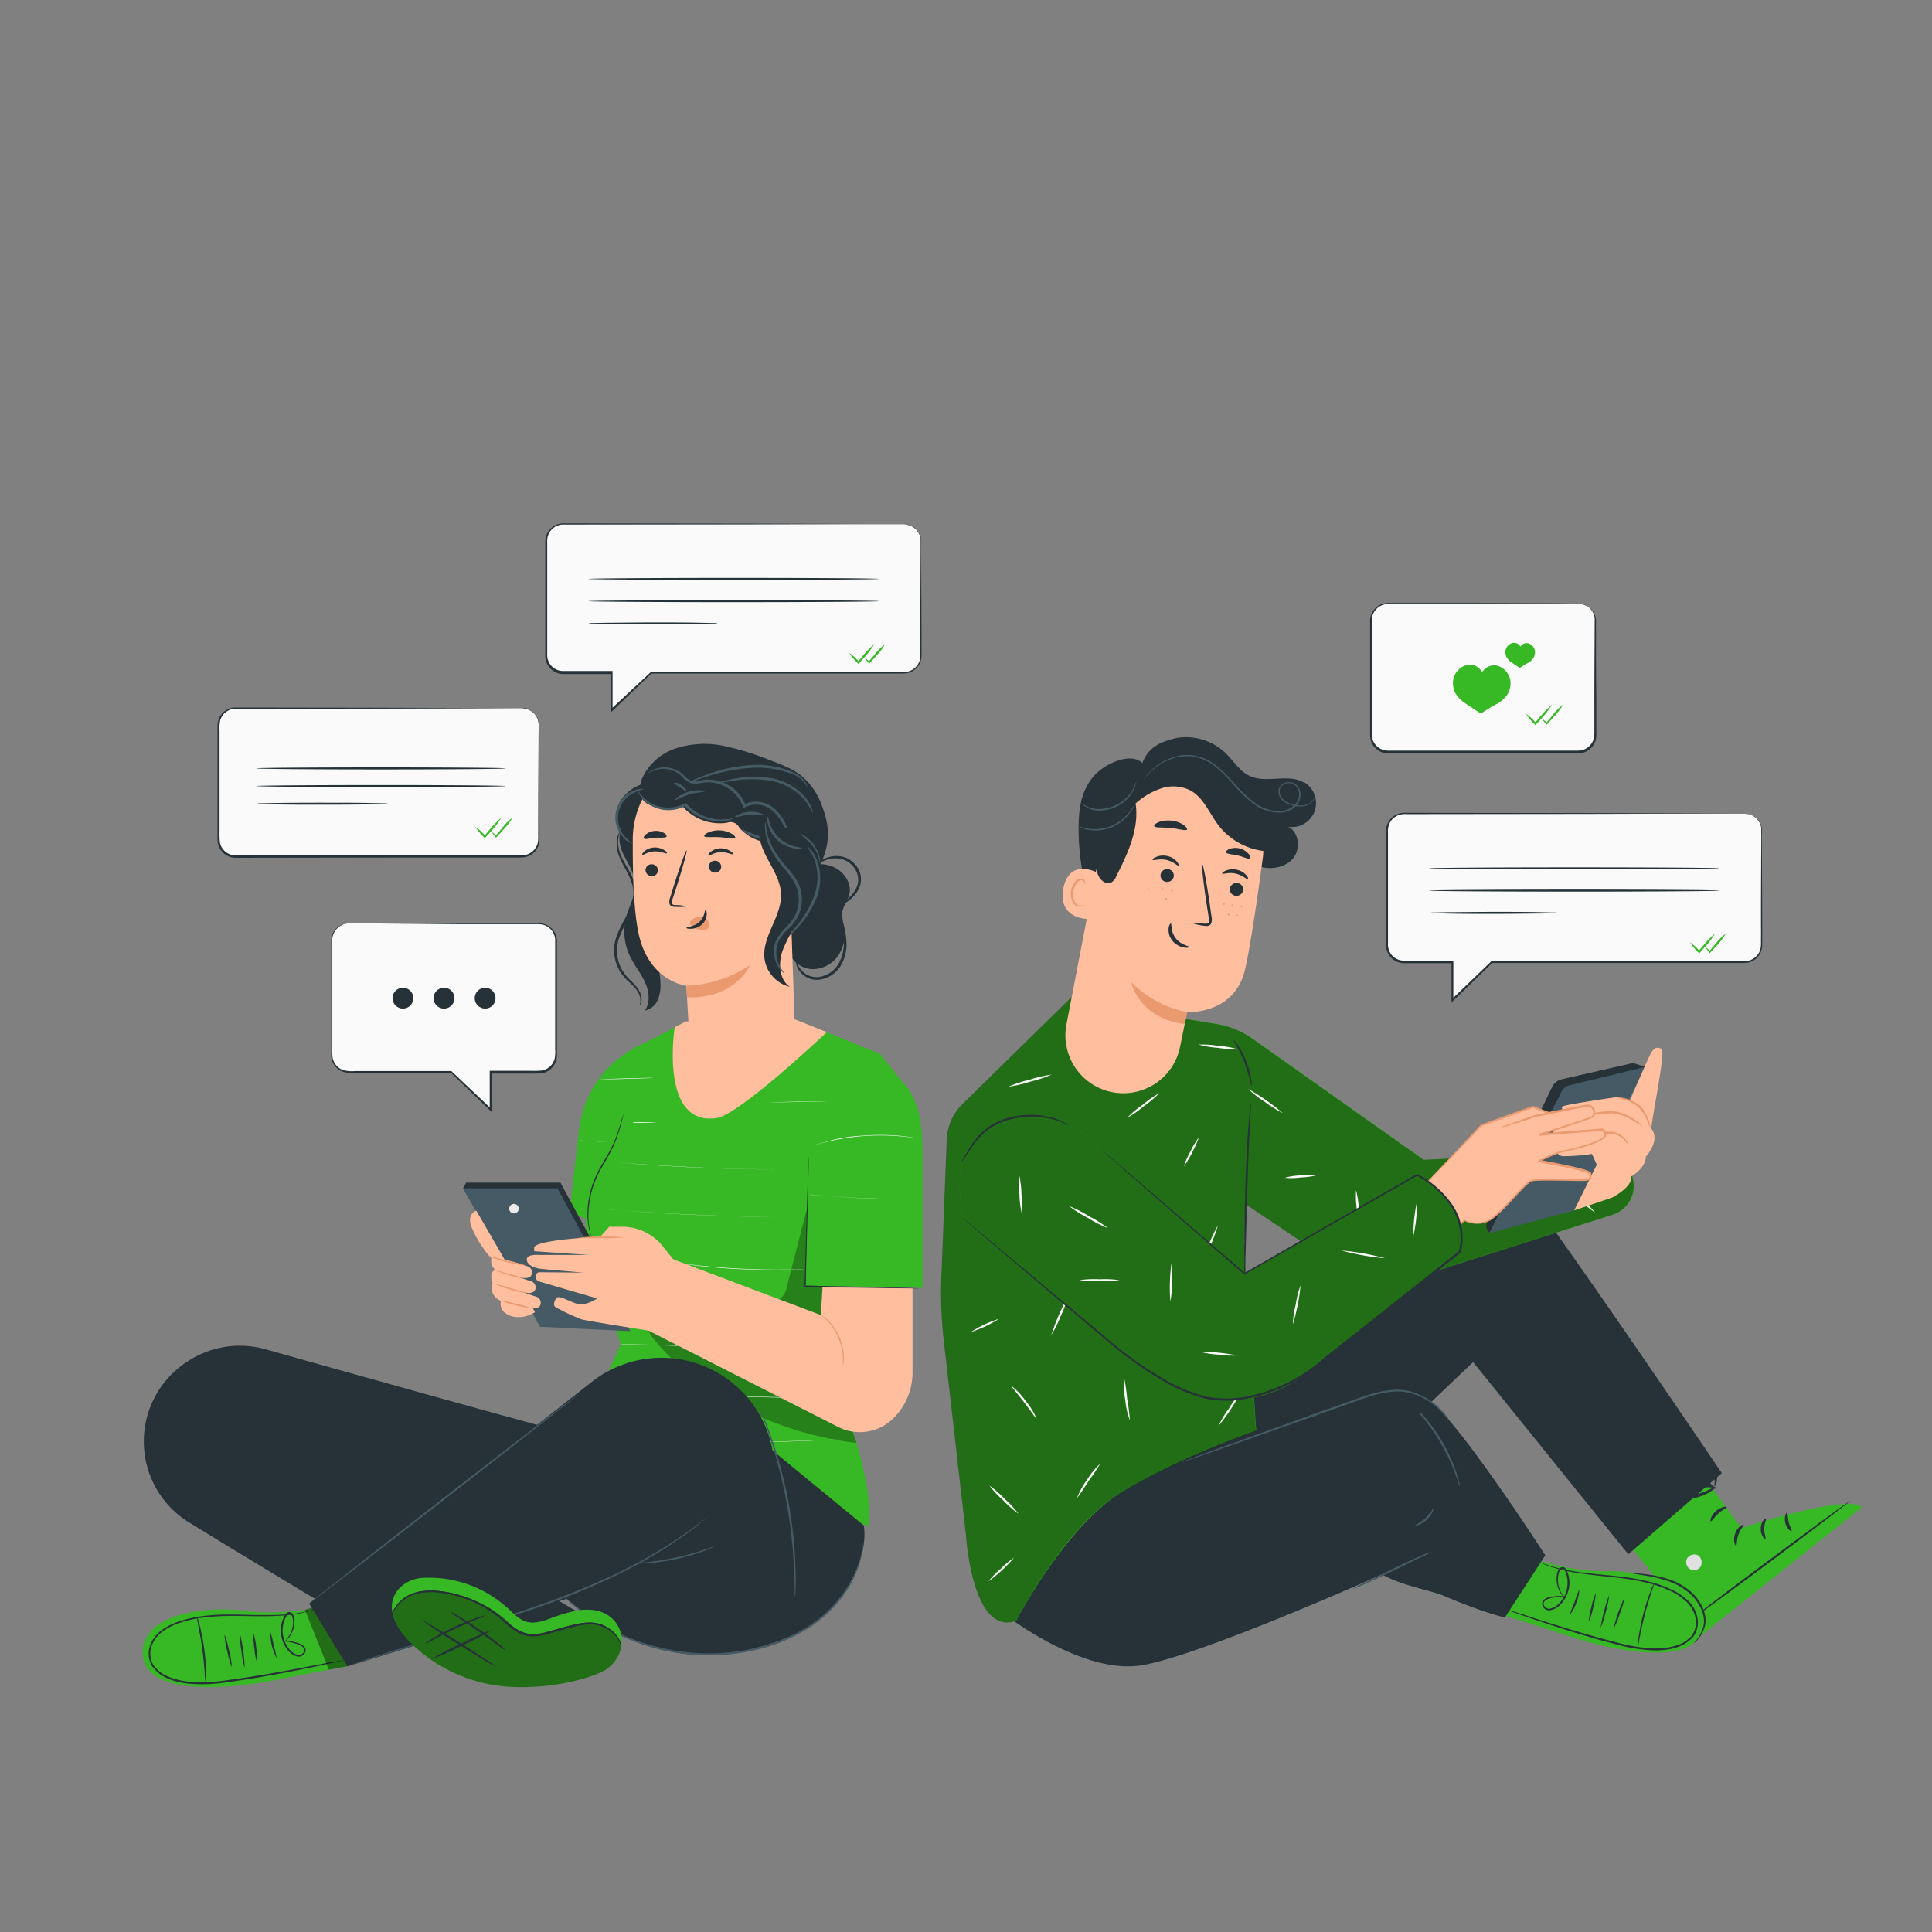 <svg xmlns="http://www.w3.org/2000/svg"
  xmlns:xlink="http://www.w3.org/1999/xlink" viewBox="0 0 500 500">
  <rect x="0" y="0" width="500" height="500" fill="#808080" stroke="none"/>
  <defs>
    <path id="a" fill="#263238" d="M160.78 426.43a7.3 7.3 0 0 0-1-2.43 7.72 7.72 0 0 0-2.19-2.14 8.76 8.76 0 0 0-3.77-1.45c-3-.35-6.57.93-10.49 2-1.93.51-4 1.29-6.36 1a8.39 8.39 0 0 1-3.28-1.13 20.49 20.49 0 0 1-2.81-2.12 29.4 29.4 0 0 0-11.21-6.66 29.81 29.81 0 0 0-5.58-1.3 17.55 17.55 0 0 0-5 0 10.74 10.74 0 0 0-3.83 1.33 9.79 9.79 0 0 0-2.36 2 25.93 25.93 0 0 0-1.51 2.18 8.53 8.53 0 0 1 1.35-2.32 9.56 9.56 0 0 1 2.35-2.12 11.12 11.12 0 0 1 3.94-1.46 17.55 17.55 0 0 1 5.08 0 29.07 29.07 0 0 1 5.68 1.27 32.75 32.75 0 0 1 5.88 2.59 25.6 25.6 0 0 1 2.87 1.87c.91.71 1.77 1.5 2.66 2.26a20.23 20.23 0 0 0 2.8 2 8 8 0 0 0 3.07 1.07c2.14.28 4.2-.45 6.16-1 3.9-1 7.49-2.3 10.67-1.88a8.82 8.82 0 0 1 6.09 3.85 5.78 5.78 0 0 1 .76 1.86 2.76 2.76 0 0 1 .03.73Z"/>
  </defs>
  <path fill="#37b825" d="m434.47 373.45 16.21 22s27.77-9.09 31.17-5.33l-41.47 33-26.66-33.19Z"/>
  <path fill="#e0e0e0" d="M436.77 403.05a2.17 2.17 0 0 0 .37 2.88 2.08 2.08 0 0 0 2.86-.34 2.29 2.29 0 0 0-.41-3 2.16 2.16 0 0 0-2.93.69"/>
  <path fill="#263238" d="M478.81 388.42c.08.12-9.05 7.08-20.39 15.55s-20.62 15.25-20.71 15.13 9-7.07 20.39-15.55 20.62-15.24 20.71-15.13Zm-27.64 6.21c.15.21-.79 1.12-1.28 2.57s-.33 2.73-.58 2.8-.89-1.35-.27-3.1 2.02-2.49 2.13-2.27ZM457 393c.2.17-.41 1.21-.41 2.63s.51 2.48.3 2.63-1.25-.89-1.21-2.65 1.15-2.84 1.32-2.61Zm6.64 3.23c-.15.19-1.24-.6-1.61-2.14s.24-2.73.46-2.63.11 1.17.42 2.42.92 2.17.73 2.35ZM446.89 390c.06.25-1.1.71-2.19 1.71s-1.7 2.07-1.95 2 0-1.51 1.35-2.66 2.76-1.28 2.79-1.05Zm-2.89-5.19c.07.09-.63.85-2.1 1.66a12.55 12.55 0 0 1-2.72 1.06 12.36 12.36 0 0 1-1.71.32 3.12 3.12 0 0 1-1 0 1.13 1.13 0 0 1-.95-1 1.4 1.4 0 0 1 .52-1.18 3.5 3.5 0 0 1 .87-.51 9.35 9.35 0 0 1 1.65-.59 9.51 9.51 0 0 1 2.94-.27 4.54 4.54 0 0 1 2.5.7c0 .14-1-.12-2.59-.08a10.71 10.71 0 0 0-2.71.44 9.53 9.53 0 0 0-1.49.58c-.54.23-.91.53-.87.82 0 .11 0 .14.23.2a3.18 3.18 0 0 0 .75 0 15.51 15.51 0 0 0 1.61-.25 15.89 15.89 0 0 0 2.64-.83 19.65 19.65 0 0 1 2.43-1.07Z"/>
  <path fill="#263238" d="M443.94 385.32c-.05.09-1-.32-2.16-1.59a8.54 8.54 0 0 1-1.53-2.51 8.73 8.73 0 0 1-.48-1.69 2.22 2.22 0 0 1 .5-2.12 1.21 1.21 0 0 1 1.33-.11 3.47 3.47 0 0 1 .83.59 6.37 6.37 0 0 1 1.12 1.41 6.12 6.12 0 0 1 .82 2.87c.05 1.73-.61 2.65-.68 2.6a21 21 0 0 0 0-2.55 6.14 6.14 0 0 0-.9-2.49 5.5 5.5 0 0 0-1-1.18c-.41-.39-.87-.61-1-.44a1.54 1.54 0 0 0-.19 1.27 9.24 9.24 0 0 0 .38 1.55 10 10 0 0 0 1.25 2.41c.97 1.27 1.77 1.86 1.71 1.98Z"/>
  <path fill="#37b825" d="M397.62 403.62s9.45 3.27 18.27 3c8.27-.24 26.3 3.2 25 13.91-1.45 11.94-25.34 6.07-34.58 3s-18.44-5.88-18.44-5.88Z"/>
  <path fill="#263238" d="M417.56 421.53a20.1 20.1 0 0 0 1.67-4 20.63 20.63 0 0 0 1.23-4.17 40.34 40.34 0 0 0-2.9 8.18Zm-3.33-.24a20.74 20.74 0 0 0 1.33-4.16 21 21 0 0 0 .88-4.28 41 41 0 0 0-2.21 8.44Zm-3.05-1.63a15.53 15.53 0 0 0 1.13-3.64 16.07 16.07 0 0 0 .68-3.75 15.53 15.53 0 0 0-1.13 3.64 16.07 16.07 0 0 0-.68 3.75Zm-4.87-1.85a8.66 8.66 0 0 0 1.64-3.05 8.79 8.79 0 0 0 .76-3.37 25.08 25.08 0 0 0-1.2 3.21 23.58 23.58 0 0 0-1.2 3.21Zm-.55-4.5a4.55 4.55 0 0 0-1.26-.23 10.72 10.72 0 0 0-3.48.25 4 4 0 0 0-1.12.44 1.65 1.65 0 0 0-.8 1.11 1.81 1.81 0 0 0 2 1.86 4.63 4.63 0 0 0 2.75-1.5 8 8 0 0 0 1.79-2.81 7.64 7.64 0 0 0-.33-6.32 1.33 1.33 0 0 0-.66-.52 1 1 0 0 0-.84.16 2.24 2.24 0 0 0-.77 1.23 6.88 6.88 0 0 0-.16 2.44 6.75 6.75 0 0 0 1.27 3.26 5 5 0 0 0 .63.71q.24.23.27.21s-.31-.35-.75-1a7 7 0 0 1-1.09-3.19 6.45 6.45 0 0 1 .21-2.31 1.8 1.8 0 0 1 .62-1 .63.63 0 0 1 .92.27 7.61 7.61 0 0 1-1.44 8.55 4.23 4.23 0 0 1-2.45 1.4 1.41 1.41 0 0 1-1.59-1.38 1.19 1.19 0 0 1 .6-.85 3.7 3.7 0 0 1 1-.43 12 12 0 0 1 3.39-.39c.84.01 1.29.08 1.29.04Z"/>
  <path fill="#263238" d="M389 416.24s.07 0 .23.1l.71.27 2.73 1c2.39.84 5.84 2 10.15 3.4s9.47 3 15.28 4.49a41.91 41.91 0 0 0 9.3 1.59 20.31 20.31 0 0 0 5-.34 13.68 13.68 0 0 0 2.48-.77 7.23 7.23 0 0 0 2.27-1.41 5.17 5.17 0 0 0 1-.91 6.36 6.36 0 0 0 1.12-5.16 8.39 8.39 0 0 0-2.62-4.44 15.91 15.91 0 0 0-4.16-2.73c-.75-.31-1.47-.67-2.22-.93s-1.48-.54-2.23-.74c-6-1.69-11.55-1.87-16.15-2.42-2.31-.23-4.38-.55-6.19-.88a41.79 41.79 0 0 1-4.58-1.14l-1.63-.56-1.16-.49-.72-.29-.25-.09s.07.06.23.13l.7.34 1.15.53 1.63.6a39.39 39.39 0 0 0 4.58 1.23c1.81.36 3.89.69 6.21.95 4.6.59 10.18.81 16.06 2.5.74.2 1.46.49 2.2.74s1.44.62 2.17.93a15.41 15.41 0 0 1 4 2.65 8 8 0 0 1 2.48 4.19 5.93 5.93 0 0 1-1 4.79 4.47 4.47 0 0 1-.87.82 6.63 6.63 0 0 1-2.1 1.3 13.48 13.48 0 0 1-2.39.74 19.86 19.86 0 0 1-4.91.35 43 43 0 0 1-9.22-1.55c-5.8-1.49-11-3.06-15.28-4.39s-7.79-2.48-10.19-3.26l-2.76-.89-.72-.23Z"/>
  <path fill="#263238" d="M423.82 426.25a18.54 18.54 0 0 0 .53-2.45c.29-1.52.73-3.6 1.32-5.88s1.22-4.32 1.7-5.79a17.48 17.48 0 0 0 .72-2.41 11.21 11.21 0 0 0-1 2.3 54.52 54.52 0 0 0-1.84 5.78 53.91 53.91 0 0 0-1.19 5.95 11.27 11.27 0 0 0-.24 2.5Z"/>
  <path fill="#263238" d="M438.3 425.26s.32-.3.81-.92a9.86 9.86 0 0 0 1.55-2.9 6 6 0 0 0 .33-2.2 8.88 8.88 0 0 0-.6-2.51 11.94 11.94 0 0 0-3.54-4.72 16.87 16.87 0 0 0-5.25-2.86 34 34 0 0 0-4.78-1.22c-1.39-.25-2.53-.42-3.31-.55a6.2 6.2 0 0 1-1.21-.24 5.35 5.35 0 0 1 1.24 0c.79.07 1.93.18 3.34.39a29.78 29.78 0 0 1 4.88 1.13 16.61 16.61 0 0 1 5.42 2.91 12 12 0 0 1 3.66 4.95 9 9 0 0 1 .58 2.66 5.92 5.92 0 0 1-.42 2.34 8.83 8.83 0 0 1-1.74 2.91 2.93 2.93 0 0 1-.96.83Zm-38.37-22.75s-25.07-38.94-31.42-40.89-17.64-3.47-27.17 0-37 15.11-37 15.11l-17.32 5.76a44 44 0 0 0-29.32 33.57s21.86 18 38.4 14.81 61.57-23.43 61.57-23.43c4.8 2.86 12.65 4.11 16.25 5.65 10.13 4.35 15.54 5.51 15.54 5.51Z"/>
  <path fill="#455a64" d="M370.5 401.61a25.37 25.37 0 0 1-3 1.52l-7.24 3.54c-2.84 1.39-5.42 2.6-7.33 3.42a19.46 19.46 0 0 1-3.13 1.18 24.61 24.61 0 0 1 3-1.52l7.25-3.54c2.83-1.39 5.42-2.6 7.32-3.42a18.94 18.94 0 0 1 3.13-1.18Zm7.3-16.97c-.08 0-.48-1.35-1.29-3.5a50.26 50.26 0 0 0-9.15-15.32c-1.51-1.74-2.54-2.73-2.48-2.8a3.74 3.74 0 0 1 .79.63c.49.42 1.16 1.08 2 1.92a42.56 42.56 0 0 1 9.19 15.43c.36 1.1.62 2 .76 2.63a3.44 3.44 0 0 1 .18 1.01Zm-6.59 5.36a6.83 6.83 0 0 1-5.37 5 24.57 24.57 0 0 0 3.06-2.11 23.31 23.31 0 0 0 2.31-2.89Z"/>
  <path fill="#263238" d="M445.6 381.24s-53.32-78.94-57.4-81.17c-1.87-1-4.92-1.31-7.68-1.33a16.11 16.11 0 0 0-10.11 3.52l-47.06 44.8-13.82 30.1 29.3 15.78 42.4-40.43 40.17 49.74Z"/>
  <path fill="#455a64" d="M375.15 367.69a3.63 3.63 0 0 1-.5-.58c-.31-.39-.78-.95-1.44-1.63a18.28 18.28 0 0 0-6.57-4.41 13.48 13.48 0 0 0-5.36-.95 24.4 24.4 0 0 0-6.2 1.12c-2.14.64-4.35 1.48-6.65 2.29l-7.13 2.55-25.05 8.82-7.61 2.62-2.08.69a3.61 3.61 0 0 1-.74.2 6 6 0 0 1 .7-.3l2.05-.78 7.56-2.78 25-9 7.13-2.53c2.31-.8 4.52-1.63 6.69-2.27a24.75 24.75 0 0 1 6.33-1.09 13.87 13.87 0 0 1 5.5 1 18 18 0 0 1 6.59 4.62 16.73 16.73 0 0 1 1.37 1.71 4.75 4.75 0 0 1 .41.7Z"/>
  <path fill="#37b825" d="m355.65 334 61.8-19.64a7.79 7.79 0 0 0 5.22-9.13l-1.74-7.72-52.42 2.66-44.34-31.4A22.08 22.08 0 0 0 315 265l-8.79-1.43-28-6.35-29.08 28.56a13.55 13.55 0 0 0-4.05 9.15l-1.39 35.63a108.77 108.77 0 0 0 .6 16.14l5.76 50.7s1.61 26.09 12.91 22.06c0 0 12.7-24.36 27.23-33.24s34.9-16 34.9-16l-3.17-48.38.42-10.28Z"/>
  <path d="m355.58 334 61.79-19.65a7.78 7.78 0 0 0 5.23-9.13l-1.74-7.71-52.42 2.65-44.34-31.36a22.08 22.08 0 0 0-9.2-3.77l-8.79-1.44-28-6.35L249 285.81a13.55 13.55 0 0 0-4 9.15l-1.39 35.62a108.71 108.71 0 0 0 .6 16.14l5.79 50.71s1.61 26.09 12.91 22.05c0 0 12.32-23.76 26.2-32.57 13.39-8.5 35.93-16.65 35.93-16.65l-3.09-48.66.34-10Z" opacity=".4"/>
  <path fill="#fafafa" d="M306.38 301.91a17.7 17.7 0 0 1 1.72-3.91 17.52 17.52 0 0 1 2.18-3.65 34.85 34.85 0 0 1-3.9 7.54ZM332 288.07a29.44 29.44 0 0 1-4.67-2.92 28.81 28.81 0 0 1-4.33-3.35 57.84 57.84 0 0 1 9 6.27Zm9 16.02a17.4 17.4 0 0 1-4.24.62 17.89 17.89 0 0 1-4.28.1 17.52 17.52 0 0 1 4.24-.62 17.87 17.87 0 0 1 4.28-.1Zm10.91 14.16a26.39 26.39 0 0 1-.74-5.09 25.78 25.78 0 0 1-.23-5.13 24.86 24.86 0 0 1 .75 5.08 24.54 24.54 0 0 1 .22 5.14Zm20.95-9.73A25.9 25.9 0 0 1 369 312a26.51 26.51 0 0 1-4.18 3.08 51.81 51.81 0 0 1 8-6.57Zm39.94 5.29a44.53 44.53 0 0 1-7.21-6.41 23 23 0 0 1 3.78 3 22.15 22.15 0 0 1 3.43 3.41Zm-121.07-24.53a25.86 25.86 0 0 1 4-3.37 25.35 25.35 0 0 1 4.3-3 27.22 27.22 0 0 1-4 3.36 26.76 26.76 0 0 1-4.3 3.01Zm-22.52 9.03a26.57 26.57 0 0 1-5.35-5.1 13.39 13.39 0 0 1 2.86 2.36 13.24 13.24 0 0 1 2.49 2.74Zm2.93-20.2a33.37 33.37 0 0 1-5.53 1.82 32.86 32.86 0 0 1-5.67 1.31 32.07 32.07 0 0 1 5.53-1.81 32.18 32.18 0 0 1 5.67-1.32Zm12.2 30.65a37.5 37.5 0 0 1 1.22-8.76 18.92 18.92 0 0 1-.35 4.42 19.2 19.2 0 0 1-.87 4.34Zm35.88-37.26a24.65 24.65 0 0 1-5-.32 24 24 0 0 1-5-.85 25.17 25.17 0 0 1 5 .33 24.83 24.83 0 0 1 5 .84Zm-8.87 54.79a48.15 48.15 0 0 1 3.88-9.25 48.87 48.87 0 0 1-3.88 9.25Zm-14.24 6.84c-.14.07-1.41-2.28-3.19-5s-3.37-4.91-3.26-5a21.68 21.68 0 0 1 3.7 4.72 22 22 0 0 1 2.75 5.28Zm-35.66-9.05a12.82 12.82 0 0 1-4.21-3.09 13.12 13.12 0 0 1-3.09-4.21c.13-.08 1.44 1.84 3.46 3.85s3.92 3.37 3.84 3.45Zm-2.94 17.24a30.59 30.59 0 0 1-7.29 3.42 31.08 31.08 0 0 1 7.29-3.42Zm13.58 4.14a53.85 53.85 0 0 1 4.2-9.7 26.2 26.2 0 0 1-1.86 5 27.22 27.22 0 0 1-2.34 4.7Zm-3.83 21.68c-.13.07-1.45-1.94-3.26-4.28s-3.41-4.14-3.3-4.24a18.34 18.34 0 0 1 3.71 3.92 17.9 17.9 0 0 1 2.85 4.6ZM291 356.93a49.85 49.85 0 0 1 .73 5.32 47.18 47.18 0 0 1 .68 5.33 19.89 19.89 0 0 1-1.19-5.26 19.3 19.3 0 0 1-.22-5.39Zm-6.29 21.89a46.4 46.4 0 0 1-3 4.47 51.84 51.84 0 0 1-3 4.43 19.86 19.86 0 0 1 2.6-4.73 19.39 19.39 0 0 1 3.4-4.17ZM307 360.3a37.48 37.48 0 0 1-2.61-5.6 36.65 36.65 0 0 1-2.13-5.79 37.64 37.64 0 0 1 2.61 5.59 35.76 35.76 0 0 1 2.13 5.8Zm14.1.06a52.69 52.69 0 0 1-5.82 8.77 26.31 26.31 0 0 1 2.72-4.53 26.94 26.94 0 0 1 3.1-4.24Zm-1.27-19.26a13.12 13.12 0 0 1-5.11-1.22 6.83 6.83 0 0 1 2.62.36 6.64 6.64 0 0 1 2.49.86Zm-56.24 50.66a26.84 26.84 0 0 1-3.95-3.47 26.05 26.05 0 0 1-3.59-3.84 26.84 26.84 0 0 1 3.95 3.47 27.25 27.25 0 0 1 3.59 3.84Zm-1.17 11.38a38.91 38.91 0 0 1-6.57 6.08A20 20 0 0 1 259 406a19 19 0 0 1 3.42-2.86Z"/>
  <path fill="#263238" d="M337.53 202.57c-4.12-2.51-9.8.3-14.16-1.77-2.65-1.25-4.18-4-6.3-6a14.74 14.74 0 0 0-12.61-3.8c-4.27 1-7.24 2.38-8.83 6.46-2.94-2.85-9.79 0-12.82 3.7s-3.63 8.14-3.67 12.9a63 63 0 0 0 4.61 24c.27.67.78 1.47 1.49 1.33.5-.09.78-.6 1-1.07 1.71-3.93 2.25-8.24 3-12.47s1.61-8.54 3.92-12.15 6.32-6.41 10.6-6.18c3.16.17 6 1.95 8.32 4.14s4.13 4.79 6.24 7.15a17.42 17.42 0 0 0 7.64 5.44c3 .92 6.68.31 8.7-2.13s1.55-6.76-1.29-8.16a6.22 6.22 0 0 0 4.22-11.46Z"/>
  <path fill="#ffbe9d" d="m305.4 270.93 1.83-9s12.27.75 15-11.08c1.32-5.71 3.08-17.69 4.55-28.56a22.62 22.62 0 0 0-17.6-25.13l-1.14-.25c-12.5-2-21.15 7.54-22.78 20.09L276 265.09a15 15 0 0 0 11.79 17.55 15 15 0 0 0 17.61-11.71Z"/>
  <path fill="#eb996e" d="M307.25 261.94a28.24 28.24 0 0 1-14.5-7.77s1.79 9.34 13.86 10.85Z"/>
  <path fill="#263238" d="M321.71 230.46a1.73 1.73 0 0 1-2 1.35 1.66 1.66 0 0 1-1.42-1.91 1.73 1.73 0 0 1 2-1.35 1.65 1.65 0 0 1 1.42 1.91Zm1.29-2.92c-.26.18-1.34-1-3.16-1.44s-3.36.22-3.51 0 .23-.47.9-.77a4.69 4.69 0 0 1 2.87-.24 4.57 4.57 0 0 1 2.45 1.42c.45.49.54.96.45 1.03Zm-19.23-.68a1.74 1.74 0 0 1-2 1.36 1.66 1.66 0 0 1-1.41-1.91 1.74 1.74 0 0 1 2-1.36 1.67 1.67 0 0 1 1.41 1.91ZM305 224c-.26.17-1.34-1.06-3.16-1.45s-3.36.23-3.51 0 .22-.47.9-.77a4.76 4.76 0 0 1 2.87-.24 4.51 4.51 0 0 1 2.45 1.43c.45.49.55.93.45 1.03Zm3.64 14.94a11.81 11.81 0 0 1 3.08.11c.47 0 .94 0 1.08-.25a2.33 2.33 0 0 0 0-1.44c-.19-1.23-.39-2.51-.6-3.85-.81-5.46-1.29-9.91-1.07-9.94s1.06 4.37 1.87 9.83c.19 1.35.37 2.63.54 3.86a2.74 2.74 0 0 1-.16 1.87 1.22 1.22 0 0 1-.91.52 4 4 0 0 1-.82-.06 12.9 12.9 0 0 1-3.01-.65ZM303 239c.3 0-.12 2 1.26 3.8s3.54 2 3.5 2.29c0 .13-.56.28-1.45.11a5.05 5.05 0 0 1-2.94-1.8 4.37 4.37 0 0 1-.93-3.16c.1-.81.43-1.24.56-1.24Zm4.19-24.32c-.28.45-2.05-.18-4.25-.39s-4.05 0-4.23-.51c-.08-.24.32-.64 1.12-1a7.18 7.18 0 0 1 3.31-.4 7.06 7.06 0 0 1 3.16 1.09c.7.53 1.02.99.89 1.21Zm16.26 7.44c-.41.35-1.58-.36-3.08-.71s-2.85-.33-3.05-.82c-.08-.24.21-.61.85-.88a4.58 4.58 0 0 1 4.94 1.24c.44.54.52 1.05.34 1.17Z"/>
  <path fill="#ffbe9d" d="M284.32 226c-.19-.13-7.63-4.19-9.14 4s7 8 7.06 7.76 2.08-11.76 2.08-11.76Z"/>
  <path fill="#eb996e" d="M280.32 234.19s-.16.07-.42.14a1.47 1.47 0 0 1-1.07-.18c-.8-.47-1.28-2-1.05-3.46a4.9 4.9 0 0 1 .78-2 1.65 1.65 0 0 1 1.27-.89.74.74 0 0 1 .77.54c.07.25 0 .4 0 .43s.21-.11.2-.46a.9.9 0 0 0-.22-.57 1.11 1.11 0 0 0-.75-.35 2 2 0 0 0-1.72 1 4.83 4.83 0 0 0-.92 2.18c-.25 1.66.31 3.35 1.43 3.91a1.56 1.56 0 0 0 1.34 0c.31-.1.38-.27.36-.29Z"/>
  <path fill="#263238" d="M329.83 220.36a17.54 17.54 0 0 1-14.47-6.74c-2.35-3.08-3.81-7.08-7.18-9a9.85 9.85 0 0 0-7.59-.6 19 19 0 0 0-6.7 3.91c1 6.53-2 12.92-5 18.84a3.28 3.28 0 0 1-1.35 1.66c-1.12.53-2.43-.36-3.07-1.42a10.12 10.12 0 0 1-1.05-5.76 34.11 34.11 0 0 1 3-13.14 23.24 23.24 0 0 1 8.74-10.1 22 22 0 0 1 16.33-2.41 27.08 27.08 0 0 1 14.13 8.82 16 16 0 0 1 3.73 6.82"/>
  <path fill="#455a64" d="M340.31 206.17a1.79 1.79 0 0 1-.23.68 3.31 3.31 0 0 1-1.49 1.43 5.32 5.32 0 0 1-3.26.35 9.43 9.43 0 0 1-2-.56 4.55 4.55 0 0 1-1.86-1.41 2.94 2.94 0 0 1-.51-2.51 2.58 2.58 0 0 1 2.17-1.7 3.21 3.21 0 0 1 1.5.14 2.67 2.67 0 0 1 1.26.92 3.8 3.8 0 0 1 .59 3.1 4.4 4.4 0 0 1-1.93 2.7 6.67 6.67 0 0 1-3.3 1 10.89 10.89 0 0 1-6.77-2.26 31.77 31.77 0 0 1-5.21-4.92 38.8 38.8 0 0 0-4.68-4.66 12.28 12.28 0 0 0-5.27-2.57 11.77 11.77 0 0 0-5.12.19 14.68 14.68 0 0 0-6.45 3.71 19.81 19.81 0 0 0-1.41 1.5 5.37 5.37 0 0 1-.47.54s0-.05.09-.15.17-.25.32-.44a13.88 13.88 0 0 1 1.36-1.56 14.47 14.47 0 0 1 6.48-3.88 11.92 11.92 0 0 1 5.26-.24 12.64 12.64 0 0 1 5.45 2.6 38.78 38.78 0 0 1 4.74 4.69 31.3 31.3 0 0 0 5.15 4.85 10.51 10.51 0 0 0 6.51 2.2 6.24 6.24 0 0 0 3.1-1 4 4 0 0 0 1.78-2.45 3.41 3.41 0 0 0-.51-2.8 2.5 2.5 0 0 0-2.42-.94 2.24 2.24 0 0 0-1.92 1.45 2.64 2.64 0 0 0 .45 2.25 4.15 4.15 0 0 0 1.73 1.34 8.6 8.6 0 0 0 1.91.57 5.09 5.09 0 0 0 3.15-.27 3.36 3.36 0 0 0 1.49-1.32 5 5 0 0 0 .32-.57Zm-60.46 1.7a13.52 13.52 0 0 0 2.33 1.18 7.06 7.06 0 0 0 2.78.31 11.7 11.7 0 0 0 3.36-.8 9.71 9.71 0 0 0 4.67-4 19.11 19.11 0 0 0 1.08-2.39 1.91 1.91 0 0 1-.11.71 8 8 0 0 1-.72 1.82 9.48 9.48 0 0 1-4.77 4.29 11.76 11.76 0 0 1-3.48.79 7.14 7.14 0 0 1-2.9-.41 6.63 6.63 0 0 1-1.72-1c-.37-.29-.54-.48-.52-.5Zm-.93 5.95c0-.08.93.34 2.48.59a11.38 11.38 0 0 0 10.82-4.19c1-1.23 1.37-2.14 1.43-2.11s0 .25-.23.66a9.69 9.69 0 0 1-1 1.62 11 11 0 0 1-11.1 4.31 9.79 9.79 0 0 1-1.82-.56 2 2 0 0 1-.58-.32Z"/>
  <path fill="#eb996e" d="M297.23 230.4a.23.23 0 0 1 0-.45.23.23 0 0 1 .2.23.21.21 0 0 1-.2.22Zm3.65-.03a.24.24 0 0 1-.2-.26.24.24 0 0 1 .21-.25.23.23 0 0 1 .2.26c0 .14-.09.26-.21.25Zm2.36.46c-.11 0-.19-.17-.17-.36s.12-.32.23-.31.19.17.18.35-.12.33-.24.32Zm-4.77 2.17c-.12 0-.19-.1-.18-.17s.12-.11.23-.08.19.1.17.17-.11.08-.22.08Zm3.35-.08a.24.24 0 1 1 .23-.21.22.22 0 0 1-.23.21Zm17.05 1.64a.22.22 0 0 1-.2-.24.21.21 0 0 1 .21-.22.2.2 0 0 1 .2.23.22.22 0 0 1-.21.23Zm2.42.3a.23.23 0 0 1-.17-.28c0-.14.12-.25.23-.23a.23.23 0 0 1 .18.28.24.24 0 0 1-.24.23Zm-4.53-.7a.19.19 0 0 1-.2-.18.2.2 0 0 1 .21-.18.18.18 0 0 1 .2.18.19.19 0 0 1-.21.18Zm1.24 2.76a.22.22 0 0 1-.25-.19.22.22 0 0 1 .15-.28.24.24 0 0 1 .25.19.22.22 0 0 1-.15.28Zm2.12.08a.2.2 0 0 1-.1-.25.21.21 0 0 1 .36.19.19.19 0 0 1-.26.06Z"/>
  <path fill="#263238" d="m425.8 276.12-2.47-.8a2.45 2.45 0 0 0-1.34-.07c-2.82.64-13.7 3.11-17.84 4.08a3.67 3.67 0 0 0-2.48 2l-16.77 34.95a2.32 2.32 0 0 0 .48 2.67Z"/>
  <path fill="#455a64" d="m425.8 276.12-18.41 37.15-22 5.89 18.75-36.68a3.16 3.16 0 0 1 2.06-1.63Z"/>
  <path fill="#ffbe9d" d="M427.43 292.17c-.43-.59 3.79-20.19 2.57-20.73s-1.78-.33-2.58.85-5.65 12.71-5.65 12.71l-2.12-.79a3.78 3.78 0 0 0-1.79-.2c-3.2.46-13.67 2-13.61 2.44 0 0-.2 4 3.46 3.24l-5.18 1.65s-1.76 3 1.38 3.48h3.6l-5.62 1.09s.55 3.1 2.59 3.31a51.92 51.92 0 0 0 7.52-.57l1.25 2.76-5.86 11.84 9.88-3.34s5.28-2.71 4.87-5.43c0 0 3.8-2.16 3.8-5.15 0 .02 3.79-4.04 1.49-7.16Z"/>
  <path fill="#eb996e" d="M425.13 291.56c-.05.06-.85-.62-2.3-1.46a18.62 18.62 0 0 0-2.64-1.29 8.92 8.92 0 0 0-3.45-.69 30 30 0 0 0-6.48.9 23.62 23.62 0 0 1-2.67.62 10 10 0 0 1 2.58-1 24.27 24.27 0 0 1 6.57-1.07 8.91 8.91 0 0 1 3.63.76 16.62 16.62 0 0 1 2.66 1.42 7.59 7.59 0 0 1 2.1 1.81Zm-3.58 4.94c-.08.05-.46-.76-1.47-1.72a5.18 5.18 0 0 0-2-1.21 8.58 8.58 0 0 0-2.93-.08c-2.1.3-4 .82-5.41 1.07a10.06 10.06 0 0 1-2.24.34 8.17 8.17 0 0 1 2.15-.7 47.91 47.91 0 0 1 5.44-1.22 8.15 8.15 0 0 1 3.13.13 5.17 5.17 0 0 1 2.15 1.41 4.34 4.34 0 0 1 1.18 1.98Zm5.58-4.62a8 8 0 0 1-.77-1.67 10.41 10.41 0 0 0-2.32-3.64 9.7 9.7 0 0 0-3.83-2 7.94 7.94 0 0 1-1.74-.6 5.58 5.58 0 0 1 1.84.24 8.87 8.87 0 0 1 4.09 1.94 9.14 9.14 0 0 1 2.3 3.89 5.34 5.34 0 0 1 .43 1.84Z"/>
  <path fill="#ffbe9d" d="m367.32 308 16.1-16.85 13.28-4.74 4.12 1.57 9.64-1.86a1.74 1.74 0 0 1 1.81 2.67.9.9 0 0 1-.31.28c-.93.46-13.52 4.51-13.52 4.51l16.18-1.27s1.72.83.33 2.1-6.85 2.78-10.4 3.47a41.53 41.53 0 0 0-6.27 2.53s13.45 2.3 13.33 3.34.12 1.5-1 1.61-12.48-.34-14.21.12-7.74 8.55-11 10.28a7.32 7.32 0 0 1-6.47 0l-3 3.24-7.39-10.28"/>
  <path fill="#eb996e" d="M368.51 308.72a1 1 0 0 1 .14.16l.38.5 1.46 2 5.52 7.57h-.2c.91-1 1.92-2.09 3-3.25a.15.15 0 0 1 .17 0 7.51 7.51 0 0 0 4.65.59 6.45 6.45 0 0 0 2.34-1 20.16 20.16 0 0 0 2.08-1.79c1.35-1.32 2.68-2.78 4.08-4.3.7-.75 1.41-1.52 2.17-2.28a12.92 12.92 0 0 1 1.23-1.09l.35-.25.42-.2a6.58 6.58 0 0 1 .86-.12c2.22-.15 4.5-.1 6.85-.08l3.56.05h1.81a4.89 4.89 0 0 0 1.71-.14c.18-.08.21-.29.23-.6v-.66c0 .02 0 0 0 0a6.76 6.76 0 0 0-1.66-.65c-1.2-.35-2.44-.64-3.7-.92-2.51-.54-5.09-1-7.72-1.49a.24.24 0 0 1-.21-.29.24.24 0 0 1 .14-.18c1.37-.67 2.77-1.31 4.22-1.88a13.06 13.06 0 0 1 2.27-.72c.77-.15 1.53-.32 2.3-.51 1.53-.37 3.06-.79 4.57-1.31a19.3 19.3 0 0 0 2.21-.9 5 5 0 0 0 1-.6 1.17 1.17 0 0 0 .51-.83c0-.35-.35-.7-.72-.9h.14l-16.18 1.26a.26.26 0 0 1-.28-.23.27.27 0 0 1 .18-.27l7.26-2.35 3.51-1.16 1.73-.59c.28-.1.57-.2.83-.31a.61.61 0 0 0 .3-.18 1.44 1.44 0 0 0 .22-.31 1.4 1.4 0 0 0-.14-1.43 1.58 1.58 0 0 0-1.31-.68c-1.08.17-2.26.43-3.36.63l-6.54 1.25a.25.25 0 0 1-.12 0l-4.11-1.58h.15l-13.31 4.71.07-.05-11.87 12.32-3.21 3.29-.84.85a2 2 0 0 1-.3.27l.27-.31.8-.87 3.14-3.36L383.29 291a.1.1 0 0 1 .07 0l13.27-4.78a.26.26 0 0 1 .15 0l4.12 1.57h-.12l6.53-1.28c1.13-.21 2.21-.46 3.44-.64a2 2 0 0 1 1.71.87 1.88 1.88 0 0 1 .18 1.93 2.08 2.08 0 0 1-.3.43 1 1 0 0 1-.46.28c-.29.13-.57.22-.86.33l-1.73.59-3.52 1.18-7.25 2.36-.1-.5 16.18-1.27a.19.19 0 0 1 .13 0 2.28 2.28 0 0 1 .67.52 1.34 1.34 0 0 1 .35.86 1.72 1.72 0 0 1-.7 1.21 5.41 5.41 0 0 1-1.08.68 20 20 0 0 1-2.27.92c-1.53.53-3.08.95-4.62 1.33-.77.18-1.54.36-2.32.51a12.52 12.52 0 0 0-2.18.69c-1.43.56-2.83 1.2-4.19 1.85l-.07-.48c2.64.46 5.23 1 7.75 1.51 1.26.28 2.51.57 3.73.93a7 7 0 0 1 1.82.74c.08.09.18.11.22.35a1.1 1.1 0 0 1 0 .28v.46a2.06 2.06 0 0 1-.08.52.83.83 0 0 1-.41.47 5.09 5.09 0 0 1-1.93.2h-1.82l-3.56-.06c-2.34 0-4.63-.09-6.81.06a4.89 4.89 0 0 0-.78.1l-.31.14-.32.23a12.85 12.85 0 0 0-1.18 1.05c-.76.74-1.47 1.51-2.17 2.26-1.4 1.51-2.75 3-4.12 4.29a19.16 19.16 0 0 1-2.14 1.81 6.39 6.39 0 0 1-2.47 1.08 7.72 7.72 0 0 1-4.86-.65h.18l-3 3.22a.14.14 0 0 1-.19 0c-2.34-3.29-4.16-5.87-5.42-7.65l-1.41-2-.35-.52c-.15-.2-.19-.26-.18-.26Z"/>
  <path fill="#eb996e" d="M388.37 291.82a16.25 16.25 0 0 1 2.53-1c1.59-.58 3.83-1.37 6.38-2.24l1.9-.39c3.09-.63 5.9-1.18 7.94-1.54a21.08 21.08 0 0 1 3.31-.49 20.94 20.94 0 0 1-3.24.85c-2 .46-4.81 1.06-7.9 1.69l-1.91.38c-2.55.86-4.81 1.58-6.44 2.08a15.71 15.71 0 0 1-2.57.66Z"/>
  <path fill="#37b825" d="m278.69 292 43.36 37.59 44.66-25.56s14.09 7.5 11.09 19.97l-39.53 31.3a32.29 32.29 0 0 1-39.27.63l-15.11-11.19L249.64 316s-5.64-18.31 6.73-24a25.83 25.83 0 0 1 22.32 0Z"/>
  <path d="m278.69 292 43.36 37.59 44.66-25.56s14.09 7.5 11.09 19.97l-39.53 31.3a32.29 32.29 0 0 1-39.27.63l-15.11-11.19L249.64 316s-5.64-18.31 6.73-24a25.83 25.83 0 0 1 22.32 0Z" opacity=".4"/>
  <path fill="#263238" d="M284.69 297.24s.24.18.68.56l2 1.66 7.5 6.43 27.35 23.59h-.23l44.64-25.6.12-.07.12.06a25.14 25.14 0 0 1 9.05 8 15.5 15.5 0 0 1 2.17 12.19v.06l-.07.06-12.28 9.73-22.41 17.73A43.11 43.11 0 0 1 322.58 362a27.45 27.45 0 0 1-11-.12 43.49 43.49 0 0 1-9.71-4 99.16 99.16 0 0 1-15.63-11.1l-12.64-10.67-18-15.29-4.83-4.12-1.24-1.08a5.5 5.5 0 0 1-.41-.38l.44.34 1.27 1 4.89 4.06 18.14 15.18 12.67 10.61a98.5 98.5 0 0 0 15.6 11 42.58 42.58 0 0 0 9.6 3.91 27 27 0 0 0 10.79.1 42.65 42.65 0 0 0 20.45-10.24l22.4-17.74 12.28-9.73-.08.12a13.89 13.89 0 0 0 .16-6.12 16.28 16.28 0 0 0-2.27-5.63 24.68 24.68 0 0 0-8.86-7.87h.24l-44.69 25.57-.12.07-.11-.09-27.24-23.73-7.42-6.5-1.93-1.71c-.43-.39-.64-.6-.64-.6Z"/>
  <path fill="#fafafa" d="M264.41 313.93a24 24 0 0 1-.58-4.89 22.63 22.63 0 0 1-.06-4.92 24 24 0 0 1 .58 4.89 22.66 22.66 0 0 1 .06 4.92Zm22.33 3.91a31.58 31.58 0 0 1-5.17-2.63 32 32 0 0 1-4.9-3.09 31.35 31.35 0 0 1 5.16 2.64 33.53 33.53 0 0 1 4.91 3.08Zm3 13.48a52.23 52.23 0 0 1-10.41 0 25 25 0 0 1 5.21-.24 25.6 25.6 0 0 1 5.2.24Zm13.14 5.51a47.41 47.41 0 0 1 .29-9.82 22.78 22.78 0 0 1 .12 4.92 23.51 23.51 0 0 1-.41 4.9Zm17.5 13.96a23.73 23.73 0 0 1-4.93-.21 22.5 22.5 0 0 1-4.88-.74 47.52 47.52 0 0 1 9.81 1Zm14.21-8.03a24.92 24.92 0 0 1 .74-5.11 26 26 0 0 1 1.25-5 51.21 51.21 0 0 1-2 10.13Zm23.84-17.13a63.35 63.35 0 0 1-11.27-2 63.35 63.35 0 0 1 11.27 2Zm7.35-5.77a40.06 40.06 0 0 1 .94-8.91 38.55 38.55 0 0 1-.94 8.91Z"/>
  <path fill="#263238" d="M276.73 291.41a20 20 0 0 0-4.48-1.83 22.26 22.26 0 0 0-11.53.33 15.54 15.54 0 0 0-5.63 2.94 19.32 19.32 0 0 0-3.49 3.89c-.86 1.24-1.5 2.28-2 3a6.53 6.53 0 0 1-.75 1.07 5.16 5.16 0 0 1 .58-1.18c.41-.74 1-1.81 1.83-3.08a18.54 18.54 0 0 1 3.48-4.06 15.72 15.72 0 0 1 5.79-3.07 21.52 21.52 0 0 1 11.77-.18 13.35 13.35 0 0 1 3.32 1.4 9.66 9.66 0 0 1 .81.55c.22.13.31.2.3.22Zm46.97-6.1a10.58 10.58 0 0 1 0 1.75c-.06 1.2-.15 2.8-.26 4.74-.21 4-.44 9.54-.62 15.66s-.31 11.59-.42 15.68c-.07 1.94-.13 3.54-.17 4.75a11.2 11.2 0 0 1-.14 1.74 10.38 10.38 0 0 1-.07-1.74v-4.76c0-4 .1-9.56.27-15.68s.47-11.67.78-15.67c.15-2 .29-3.62.42-4.74a12.08 12.08 0 0 1 .21-1.73Zm-4.5-16.19a6 6 0 0 1 1.23 1.5 21.91 21.91 0 0 1 2.16 4.16 21.54 21.54 0 0 1 1.21 4.52 5.59 5.59 0 0 1 .1 1.94 64.75 64.75 0 0 0-1.8-6.27c-1.29-3.37-3.04-5.76-2.9-5.85Z"/>
  <path fill="#37b825" d="M81.92 416.08s-9.77 2.11-18.49.8c-8.18-1.23-26.5 0-26.49 10.82 0 12 24.43 9.06 34 7.15s19-3.63 19-3.63Z"/>
  <path fill="#263238" d="M60 431.48a20.47 20.47 0 0 1-1.18-4.18 19.58 19.58 0 0 1-.72-4.29 21 21 0 0 1 1.18 4.18 20.33 20.33 0 0 1 .72 4.29Zm3.32.16a21.48 21.48 0 0 1-.82-4.29 20.19 20.19 0 0 1-.36-4.36 41.07 41.07 0 0 1 1.18 8.65Zm3.22-1.26a15.9 15.9 0 0 1-.69-3.75 15.51 15.51 0 0 1-.22-3.8 15.31 15.31 0 0 1 .69 3.75 15.51 15.51 0 0 1 .22 3.8Zm5.06-1.26a12.91 12.91 0 0 1-1.6-6.66 23.58 23.58 0 0 1 .82 3.33 25.36 25.36 0 0 1 .78 3.33Zm1.08-4.4a4.61 4.61 0 0 1 1.28-.08 10.86 10.86 0 0 1 3.43.67 3.79 3.79 0 0 1 1.06.57 1.61 1.61 0 0 1 .66 1.19 1.81 1.81 0 0 1-2.21 1.61 4.59 4.59 0 0 1-2.56-1.82 7.75 7.75 0 0 1-1.44-3 7.64 7.64 0 0 1 1.1-6.23 1.25 1.25 0 0 1 .72-.44 1 1 0 0 1 .82.26 2.18 2.18 0 0 1 .61 1.31 6.79 6.79 0 0 1-.13 2.45 6.86 6.86 0 0 1-1.65 3.08 5.32 5.32 0 0 1-.71.63c-.18.13-.28.19-.29.17s.34-.3.86-.92a7.1 7.1 0 0 0 1.47-3 6.33 6.33 0 0 0 .06-2.31 1.76 1.76 0 0 0-.5-1.06.61.61 0 0 0-.94.16 7.35 7.35 0 0 0-.94 5.83 7.21 7.21 0 0 0 1.35 2.83 4.2 4.2 0 0 0 2.27 1.64 1.42 1.42 0 0 0 1.75-1.18 1.24 1.24 0 0 0-.5-.92 3.47 3.47 0 0 0-1-.54 12 12 0 0 0-3.32-.8 12.42 12.42 0 0 1-1.25-.1Z"/>
  <path fill="#263238" d="m89 429.63-.25.08-.73.18-2.83.64c-2.47.55-6 1.31-10.49 2.16s-9.75 1.83-15.7 2.64a42.22 42.22 0 0 1-9.43.47 20.41 20.41 0 0 1-4.94-.94 13.21 13.21 0 0 1-2.37-1.06 7.33 7.33 0 0 1-2.08-1.67 5.68 5.68 0 0 1-.85-1 6.35 6.35 0 0 1-.49-5.27 8.32 8.32 0 0 1 3.16-4.07 15.68 15.68 0 0 1 4.45-2.21c.78-.22 1.54-.49 2.31-.66s1.54-.36 2.3-.47c6.13-1 11.7-.47 16.33-.47 2.32 0 4.42 0 6.25-.14a38.7 38.7 0 0 0 4.68-.59l1.68-.35 1.21-.35.75-.2a.88.88 0 0 1 .26-.06s-.08 0-.24.1l-.74.25L80 417l-1.68.4a38.9 38.9 0 0 1-4.7.68c-1.84.13-4 .22-6.27.2-4.64 0-10.21-.41-16.25.57-.76.1-1.51.31-2.27.46s-1.51.45-2.27.66a15.67 15.67 0 0 0-4.33 2.16 8 8 0 0 0-3 3.87 5.9 5.9 0 0 0 .45 4.87 4.59 4.59 0 0 0 .77.92 7.32 7.32 0 0 0 1.93 1.54 13.78 13.78 0 0 0 2.29 1 20.31 20.31 0 0 0 4.83.93 42.85 42.85 0 0 0 9.34-.44c5.94-.79 11.25-1.73 15.69-2.54s8-1.52 10.51-2l2.96-.48.74-.14a.86.86 0 0 1 .26-.03Z"/>
  <path fill="#263238" d="M53.21 435.42a16.4 16.4 0 0 1-.23-2.5c-.12-1.54-.3-3.67-.61-6s-.7-4.44-1-5.95a16.17 16.17 0 0 1-.37-2.47 11.73 11.73 0 0 1 .75 2.4 53 53 0 0 1 1.13 6 53.7 53.7 0 0 1 .48 6 11.79 11.79 0 0 1-.15 2.52Z"/>
  <path d="m78.92 416.6 6.19 15.51 4.81-.89-9.21-15.14-1.79.52z" opacity=".4"/>
  <path fill="#37b825" d="m147 378.28 13.62-30.37-7.89-26.06a34.07 34.07 0 0 1 1.58-23.93l13.27-28.37 9.2-4.83 21.86-3.72c.84.28 29.08 11.72 29.08 11.72l6.26 7.82-22.49 65.6s15.25 33.38 13.34 48.68Z"/>
  <path d="M208.75 313.17q-2.55 9.88-5.09 19.75a5.11 5.11 0 0 1-1.76 3.21 5 5 0 0 1-2.5.56l-24.79 1.18a13.82 13.82 0 0 0-4.11.61 4.69 4.69 0 0 0-2.95 2.75c-.7 2.13.75 4.33 2.2 6 12.44 14.71 32.79 24 51.93 26.2l-10-28.74 3.32-16.81Z" opacity=".3"/>
  <path fill="#fafafa" d="M173 326.56h.36l1 .14 3.8.49c3.22.39 7.67.83 12.6 1.1s9.41.31 12.64.27c1.62 0 2.93 0 3.83-.07h1.41-.36l-1 .05c-.91 0-2.22.09-3.84.12-3.23.06-7.71 0-12.65-.24s-9.39-.73-12.6-1.14c-1.6-.21-2.9-.39-3.79-.53l-1-.17Zm-20.5-13.91h.57l1.63.13 6 .47c5.07.37 12.06.82 19.8 1.15s14.75.47 19.83.52H208h-7.63c-5.08 0-12.09-.16-19.84-.48s-14.73-.79-19.79-1.19c-2.53-.2-4.58-.38-6-.51l-1.63-.15Zm5.16-11.92h.52l1.49.11 5.48.4c4.63.32 11 .7 18.09 1s13.48.39 18.12.42h7.51-7.51c-4.64 0-11.05-.11-18.12-.38s-13.47-.67-18.09-1c-2.32-.17-4.19-.32-5.48-.44l-1.49-.13Zm3.26-10.33h4.5c2.5 0 4.49.14 4.49.17s-2 0-4.49 0-4.5-.14-4.5-.17Zm37.28-5.12h.66l1.81-.05 6-.13 6-.08h2.3-.49l-1.81.05-6 .12-6 .09h-2.47Zm-48.67 87.43h.7l2 .07 7.4.23c6.25.18 14.88.34 24.41.31s18.17-.25 24.42-.48l7.39-.29 2-.08h.7-.7l-2 .1c-1.74.1-4.27.21-7.39.34-6.25.24-14.88.47-24.42.51s-18.17-.14-24.41-.34c-3.12-.11-5.65-.2-7.4-.28l-2-.1Zm5.96-12.19s13.46.27 30 .67 30.06.75 30.06.79-13.46-.26-30.06-.66-30-.76-30-.8Zm5.14-12.61h2.05l5.6.09c4.73.09 11.27.26 18.48.53s13.74.62 18.46.95c2.36.18 4.27.32 5.59.45l1.51.14.53.06h-.53l-1.52-.13c-1.32-.12-3.23-.24-5.59-.41-4.72-.31-11.24-.64-18.46-.91s-13.74-.46-18.47-.57l-5.6-.13h-1.52Z"/>
  <path fill="#37b825" d="M171 268.41s-19 4.22-21.25 24.7L147.4 314l8.15 2.49Z"/>
  <path fill="#263238" d="M153.22 320.34a1.58 1.58 0 0 1-.14-.32c-.08-.21-.21-.52-.34-.93a16.92 16.92 0 0 1-.66-3.59 23.83 23.83 0 0 1 2.4-11.69 31.88 31.88 0 0 1 1.64-3c.56-1 1.1-1.87 1.58-2.76a28.86 28.86 0 0 0 2.14-4.91c.48-1.46.83-2.65 1.08-3.47l.3-.94a1.68 1.68 0 0 1 .12-.33 1.37 1.37 0 0 1-.06.34q-.09.39-.24 1c-.21.84-.53 2-1 3.51a27.74 27.74 0 0 1-2.1 5c-.47.89-1 1.82-1.56 2.77a32.75 32.75 0 0 0-1.63 3 24.5 24.5 0 0 0-2.46 11.55 18.32 18.32 0 0 0 .55 3.57c.26.74.4 1.19.38 1.2Z"/>
  <path fill="#fafafa" d="M155 279.33s3.14-.15 7-.25 7-.16 7-.12-3.14.14-7 .25-7 .15-7 .12Zm-5.18 15.73a1.36 1.36 0 0 1 .35 0l1 .09c.8.07 1.9.15 3.12.22s2.33.1 3.14.11h1.34a1.55 1.55 0 0 1-.34 0h-1c-.81 0-1.92 0-3.14-.07s-2.33-.17-3.13-.26l-.94-.13Z"/>
  <path fill="#37b825" d="M234 280.51c3.77 4.12 4.74 10.51 4.74 17.4v35.39l-30.32-.57.93-31.63"/>
  <path fill="#263238" d="M237.75 333.45h-2.28l-6.23-.07-20.85-.35h-.16v-.16c0-.79 0-1.63.06-2.48.26-8.78.5-16.73.67-22.51.1-2.86.18-5.18.23-6.82 0-.78.06-1.4.08-1.85a4.71 4.71 0 0 0 0-.48v-.16 2.51c0 1.63-.08 4-.14 6.82-.14 5.78-.34 13.72-.56 22.5 0 .85 0 1.69-.07 2.47l-.16-.16 20.84.45 6.24.17 1.68.06h.44Z"/>
  <path fill="#fafafa" d="M209.53 309.21h.28l.82.06 3 .22c4.49.32 5.59.39 9.89.57 3.88.16 7.38.23 9.92.27h3.82-3.82c-2.54 0-6.05-.07-9.92-.23s-7.37-.4-9.9-.61l-3-.26-.81-.08Zm.69-12.68s1.4-.5 3.72-1.09a40 40 0 0 1 9.24-1.52 57.45 57.45 0 0 1 9.36 0c2.39.21 3.84.48 3.84.48h-.26l-.77-.09c-.66-.09-1.63-.19-2.82-.28a60.23 60.23 0 0 0-9.34 0 60.92 60.92 0 0 0-9.23 1.48c-1.16.28-2.09.53-2.74.73l-.74.21Z"/>
  <path fill="#263238" d="m153.07 320.88-8.03-14.81h-24.41l-.78 1.47 20.67 34.36 23.39 1.13-10.84-22.15z"/>
  <path fill="#455a64" d="m152.29 322.35-8.02-14.81h-24.42l19.9 35.83 23.39 1.13-10.85-22.15z"/>
  <path fill="#ebebeb" d="M132.25 313.76a1.23 1.23 0 1 0-.19-1.73 1.23 1.23 0 0 0 .19 1.73Z"/>
  <path fill="#ffbe9d" d="M236.16 333.45v21.47a16.67 16.67 0 0 1-5 12.18 12.36 12.36 0 0 1-13.86 2.39l-49.73-25.26 4.87-19 40 15.11.42-7.17Z"/>
  <path fill="#ffbe9d" d="m175.34 327.27-3.86-4.79a13.4 13.4 0 0 0-10.43-5h-3.38l-2.3 2.58s-16.51.72-17.12 2.76v1l14.12.95h-12.73c-.73 0-3.35-.2-3.3 1.21 0 1.16 1.41 2.07 3.49 2.37.85.13 11.26 1 11.26 1l-11.45-.1c-1.29 0-1.13 2.05-.36 2.31.6.2 15.27 4.48 15.27 4.48s-2.47 1.66-4.48 1.51-5.47-2.73-6.18-1.51-.58 1.94-.15 2.23a52.14 52.14 0 0 0 6.76 3.17c1.58.43 14.5 2.47 14.5 2.47l4.66.75Zm-52.07-13.96s-2.56.89-1.26 4.18a28 28 0 0 0 5.18 8.2 3 3 0 0 0 1 2.94s-1.81.45-.68 3.5a3.44 3.44 0 0 0 2.15 4.52s-.91 2.6 2.37 3.84 6.44-.9 6.44-.9Z"/>
  <path fill="#ffbe9d" d="M128.44 325.44c2.33.62 4.87 1.12 7 1.94.71.27 1.41.28 1.87.87a1.62 1.62 0 0 1 0 2.07 2.26 2.26 0 0 1-1.89.38 33.61 33.61 0 0 1-7.2-2"/>
  <path fill="#ffbe9d" d="M129.37 329.31c2.32.63 4.87 1.13 7 1.94.7.27 1.4.28 1.87.88a1.59 1.59 0 0 1 0 2.06 2.29 2.29 0 0 1-1.89.39 33.14 33.14 0 0 1-7.19-2"/>
  <path fill="#ffbe9d" d="M130.69 333.3c2.32.62 4.87 1.12 7 1.94.7.26 1.4.28 1.87.87a1.6 1.6 0 0 1 0 2.07 2.25 2.25 0 0 1-1.89.38 33.69 33.69 0 0 1-7.19-2"/>
  <path fill="#eb996e" d="M128.43 328.79c0-.1 1.68.48 3.74 1s3.75.93 3.73 1a13.46 13.46 0 0 1-3.83-.69 13.88 13.88 0 0 1-3.64-1.31Zm-.43 3.42a43 43 0 0 1 4.25 1.2c2.33.69 4.25 1.18 4.22 1.28a19.3 19.3 0 0 1-4.32-.93 20.12 20.12 0 0 1-4.15-1.55Zm1.53 4.39a23.24 23.24 0 0 1 4 .81 22 22 0 0 1 3.9 1.16 22.15 22.15 0 0 1-4-.81 22.06 22.06 0 0 1-3.9-1.16Zm-3.01-11.6c0-.1 2.09.6 4.67 1.27s4.72 1.06 4.71 1.16a5.09 5.09 0 0 1-1.43-.12c-.87-.13-2.07-.36-3.37-.69a33.87 33.87 0 0 1-3.28-1 4.69 4.69 0 0 1-1.3-.62Zm23.23-4.73a47.54 47.54 0 0 1 5.79-.21 45.85 45.85 0 0 1 5.8.15 45.1 45.1 0 0 1-5.79.21 46 46 0 0 1-5.8-.15Zm68.4 33.04c-.06 0 0-.84 0-2.16a13.76 13.76 0 0 0-.33-2.31 16.36 16.36 0 0 0-.88-2.71 16.68 16.68 0 0 0-1.38-2.49 15.87 15.87 0 0 0-1.46-1.81c-.92-1-1.6-1.45-1.56-1.5s.19.09.5.31a10.1 10.1 0 0 1 1.22 1 13.35 13.35 0 0 1 1.54 1.8 13.8 13.8 0 0 1 2.31 5.31 12 12 0 0 1 .27 2.36 11.33 11.33 0 0 1-.07 1.59 1.67 1.67 0 0 1-.16.61Z"/>
  <path fill="#263238" d="M165.55 260.21a4.35 4.35 0 0 0 .15-1.87 5.19 5.19 0 0 0-.85-2 13.59 13.59 0 0 0-2-2.16 12.26 12.26 0 0 1-2.42-2.83 10.55 10.55 0 0 1-.95-8.78 29.73 29.73 0 0 1 2.11-4.56 21.75 21.75 0 0 0 2-4.48 8.14 8.14 0 0 0 .09-4.4c-.75-2.77-2.41-5-3.24-7.07a8.49 8.49 0 0 1-.69-5.28 5 5 0 0 1 .54-1.36c.18-.28.3-.41.32-.4a9 9 0 0 0-.57 1.82 8.51 8.51 0 0 0 .88 5c.86 2 2.57 4.15 3.42 7.11a8.76 8.76 0 0 1-.05 4.76 22.38 22.38 0 0 1-2 4.63 29.57 29.57 0 0 0-2.08 4.45 9.91 9.91 0 0 0-.47 4.41 10.18 10.18 0 0 0 1.26 3.83 12.25 12.25 0 0 0 2.25 2.76 13.38 13.38 0 0 1 2 2.31 5.35 5.35 0 0 1 .79 2.2 3.1 3.1 0 0 1-.18 1.46 1 1 0 0 1-.31.45Zm38.75-13.45a6.73 6.73 0 0 0 6.16 4.05 8.11 8.11 0 0 0 6.57-3.65 10.27 10.27 0 0 0 1.41-7.5 11.61 11.61 0 0 1-.47-3.49c.19-1.67 1.4-3 1.81-4.66.75-2.92-1.38-6-4.16-7.17s-6-.81-8.87 0"/>
  <path fill="#263238" d="M162 213c-2.68 2.69-1.66 6.23-.41 8.62s2.75 4.82 2.78 7.52-1.49 5.27-2.24 7.92a14.8 14.8 0 0 0 .79 10.19c1.1 2.38 2.82 4.43 3.94 6.8s1.53 5.36 0 7.5a4.69 4.69 0 0 0 3.3-2.65 9.15 9.15 0 0 0 .77-4.27c-.11-5.56-2.77-11-2.11-16.48.39-3.21 1.89-6.29 1.68-9.51s-2.11-6.07-3.48-9-2.19-6.6-.36-9.28"/>
  <path fill="#263238" d="M168.57 202.44a10.74 10.74 0 0 0-8.12 5c-1.59 2.91-1 7 1.67 8.91 2.55 1.79 6.18 1.2 8.8-.49a10.05 10.05 0 0 0 4.25-5.26 7.17 7.17 0 0 0-1-6.55 5.62 5.62 0 0 0-6.17-1.85"/>
  <path fill="#263238" d="M165.89 202.11a14.69 14.69 0 0 1 9-8.43 24.14 24.14 0 0 1 12.57-.61 72.22 72.22 0 0 1 12.13 3.79c2.89 1.1 5.84 2.23 8.19 4.24a18 18 0 0 1 5 7.58c2 5.4 2.07 9.34-.26 14.6-1 2.28-.18 4.84-1.09 7.17s-5.11 5.1-3.8 7.24"/>
  <path fill="#ffbe9d" d="m205.62 263.76-1.86-54.7a4.4 4.4 0 0 0-4.18-4.25l-23.72-4.65c-7.54-.39-12 9.11-12.09 16.65-.07 8.38.17 18.62 1.5 24.8 2.66 12.43 12.36 13.5 12.36 13.5s.27 4.85.53 9.23h-.67l-2.87 1.51s-4.05 25.67 10.84 23.51c5.92-.87 28.52-22.25 28.52-22.25Z"/>
  <path fill="#263238" d="M167.06 225.21a1.62 1.62 0 0 0 1.64 1.54 1.54 1.54 0 0 0 1.58-1.54 1.62 1.62 0 0 0-1.64-1.54 1.55 1.55 0 0 0-1.58 1.54Zm-.83-4.01c.21.2 1.38-.77 3.11-.86s3 .71 3.22.49-.13-.47-.71-.84a4.42 4.42 0 0 0-2.59-.65 4.23 4.23 0 0 0-2.46.94c-.51.44-.67.83-.57.92Zm17.21 3.09a1.61 1.61 0 0 0 1.63 1.54 1.54 1.54 0 0 0 1.58-1.54 1.61 1.61 0 0 0-1.63-1.54 1.54 1.54 0 0 0-1.58 1.54Zm-.14-2.88c.21.2 1.38-.77 3.11-.86s3 .71 3.22.49-.13-.47-.71-.84a4.46 4.46 0 0 0-2.59-.65 4.23 4.23 0 0 0-2.46.95c-.51.43-.67.82-.57.91Zm-5.58 13.17a11.19 11.19 0 0 0-2.84-.35c-.45 0-.87-.09-1-.39a2.29 2.29 0 0 1 .22-1.32c.36-1.1.74-2.24 1.13-3.44 1.55-4.89 2.65-8.89 2.46-9s-1.62 3.86-3.18 8.74c-.37 1.21-.73 2.36-1.06 3.45a2.58 2.58 0 0 0-.14 1.75 1.12 1.12 0 0 0 .76.61 3 3 0 0 0 .76.06 11.24 11.24 0 0 0 2.89-.11Z"/>
  <path fill="#eb996e" d="M177.63 255.11a31.92 31.92 0 0 0 16.54-5.38s-3.77 8.85-16.38 8.35Z"/>
  <path fill="#263238" d="M182.26 216.39c.19.46 1.91.14 4 .28s3.71.6 4 .16c.11-.21-.2-.63-.89-1.05a6.57 6.57 0 0 0-3-.87 6.73 6.73 0 0 0-3.06.53c-.78.34-1.14.73-1.05.95Zm-15.62.61c.33.37 1.5-.1 2.93-.19s2.66.12 2.92-.31c.11-.21-.1-.59-.65-.93a4.13 4.13 0 0 0-2.42-.52 4.07 4.07 0 0 0-2.29.92c-.49.4-.63.81-.49 1.03Z"/>
  <path fill="#eb996e" d="M178.67 238.52a2.9 2.9 0 0 1 2.55-1.22 2.64 2.64 0 0 1 1.89.88 1.7 1.7 0 0 1 .23 1.92 2 2 0 0 1-2.09.65 6.23 6.23 0 0 1-2.13-1.12 1.75 1.75 0 0 1-.48-.46.53.53 0 0 1 0-.6"/>
  <path fill="#263238" d="M182.59 235.53c-.26 0-.17 1.75-1.6 3.07s-3.31 1.23-3.31 1.48.43.31 1.22.29a4.34 4.34 0 0 0 2.77-1.13 3.81 3.81 0 0 0 1.23-2.57c.03-.74-.19-1.16-.31-1.14Zm-16.91-30.06c.82 3.93 7.12 4.23 11 3.25a12.74 12.74 0 0 0 11.51 4.2 2.46 2.46 0 0 1 3.08 1.18 11.19 11.19 0 0 0 7.06 3.88 10.08 10.08 0 0 0 8.09 7.85s1.25-.71.51-5.75-.78-15.61-.78-15.61L192.1 199l-16.58-2.14s-11.23 1.96-9.84 8.61Z"/>
  <path fill="#455a64" d="M212.27 223.86a12.27 12.27 0 0 0-1.05-3.48 8.94 8.94 0 0 0-2.62-3.15 9.11 9.11 0 0 0-5-1.77h-.21l-.07-.21a11.07 11.07 0 0 0-3.57-5.57 6.41 6.41 0 0 0-6.93-.77l-.37.21-.16-.4c-.06-.15-.12-.3-.19-.45a9.86 9.86 0 0 0-8.42-5.8 10.84 10.84 0 0 0-2.42.2 5.65 5.65 0 0 1-2.49 0 4.6 4.6 0 0 1-1.93-1.31 8.41 8.41 0 0 0-1.49-1.3 7 7 0 0 0-5.72-.78 12.42 12.42 0 0 0-2 .94s.13-.16.43-.41a6.58 6.58 0 0 1 1.5-.8 7 7 0 0 1 6.09.61c1.21.66 2 2.09 3.31 2.45s3-.43 4.77-.31a10.47 10.47 0 0 1 9.08 6.19c.06.17.13.33.2.49l-.54-.2a7.1 7.1 0 0 1 7.74.85 11.6 11.6 0 0 1 3.73 5.95l-.28-.22a9.33 9.33 0 0 1 5.24 2 8.94 8.94 0 0 1 2.64 3.4 8.54 8.54 0 0 1 .73 2.65 2.55 2.55 0 0 1 0 .99Z"/>
  <path fill="#455a64" d="M189.87 211.82a2.78 2.78 0 0 1-1 .4 10.26 10.26 0 0 1-3 .33 12.16 12.16 0 0 1-8.8-4.12l.46.08-.4.21a9.54 9.54 0 0 1-5.59.84 9 9 0 0 1-4.22-1.86 8.8 8.8 0 0 1-2-2.32 2.5 2.5 0 0 1-.45-1 14.89 14.89 0 0 0 2.81 2.94 8.93 8.93 0 0 0 4 1.6 9.06 9.06 0 0 0 5.16-.82l.37-.19.27-.14.19.22a12.2 12.2 0 0 0 8.27 4.08 23.21 23.21 0 0 0 3.93-.25Z"/>
  <path fill="#455a64" d="M182.4 204.81c0 .22-1.84.16-3.94.78s-3.63 1.62-3.76 1.44 1.28-1.5 3.55-2.15 4.19-.26 4.15-.07Zm-4.77-.15c-.16.14-.83-.35-1.67-.89s-1.57-.94-1.5-1.14 1-.08 1.9.52 1.42 1.38 1.27 1.51Zm19.89 6.19c-.07.21-1.69-.22-3.68 0s-3.52.83-3.62.64 1.38-1.21 3.56-1.38 3.82.57 3.74.74Zm3.85 6.52c0 .19-2.36.42-5.13-.39s-4.66-2.26-4.55-2.41 2.1.94 4.76 1.7 4.92.88 4.92 1.1Zm8.83 4.31c-.16.16-1.39-1.08-3.37-1.64s-3.68-.23-3.73-.44 1.72-.93 3.94-.27 3.33 2.26 3.16 2.35Zm-1.27-17.99c-.06 0-.22-.41-.7-1.05a7.59 7.59 0 0 0-2.65-2.06 24.33 24.33 0 0 0-11.08-1.85 45.22 45.22 0 0 0-11.18 2.13c-2.8.88-4.51 1.51-4.55 1.41a3.88 3.88 0 0 1 1.13-.61c.76-.33 1.86-.79 3.25-1.3a39.66 39.66 0 0 1 11.32-2.36 22.85 22.85 0 0 1 11.35 2.12 7 7 0 0 1 2.65 2.37 2.38 2.38 0 0 1 .46 1.2Z"/>
  <path fill="#455a64" d="M210.34 210.43a21.52 21.52 0 0 0-2.13-3.43 15.35 15.35 0 0 0-8.2-4.81 28.41 28.41 0 0 0-9.71-.2 32 32 0 0 1-4.06.51 17.51 17.51 0 0 1 4-1 25.41 25.41 0 0 1 10 0 14.85 14.85 0 0 1 8.44 5.21 10 10 0 0 1 1.47 2.66 2.87 2.87 0 0 1 .19 1.06Zm-46.66 7.88a4.51 4.51 0 0 1-2.41-1.6 7.49 7.49 0 0 1 2.52-12 4.58 4.58 0 0 1 2.86-.5 21.89 21.89 0 0 0-2.63 1 7.27 7.27 0 0 0-2.35 11.23 20.77 20.77 0 0 0 2.01 1.87Z"/>
  <path fill="#263238" d="M215.94 235.11c-.07-.11 1.2-.78 3-2.13a9.07 9.07 0 0 0 2.53-2.89 5 5 0 0 0 .21-4.42 5.84 5.84 0 0 0-3.22-3.12 6.67 6.67 0 0 0-3.76-.24 12.94 12.94 0 0 0-3.32 1.41s.2-.32.71-.72a7.31 7.31 0 0 1 2.48-1.2 6.94 6.94 0 0 1 4.12.1 6.45 6.45 0 0 1 3.68 3.48 5.62 5.62 0 0 1-.3 5 9 9 0 0 1-2.82 3 17.39 17.39 0 0 1-2.37 1.36 2.76 2.76 0 0 1-.94.37Zm.58.07a3.65 3.65 0 0 1 .58 1.08 27.67 27.67 0 0 1 1.18 3.13 16.52 16.52 0 0 1 .79 4.93 10.64 10.64 0 0 1-1.69 5.91 7.64 7.64 0 0 1-5.2 3.29 5.5 5.5 0 0 1-4.74-1.61 5 5 0 0 1-1.47-3.06 2.17 2.17 0 0 1 .16-1.23c.07 0 0 .45.13 1.19a5.17 5.17 0 0 0 5.83 4 7 7 0 0 0 4.67-3 10.25 10.25 0 0 0 1.62-5.5 17.35 17.35 0 0 0-.61-4.78c-.71-2.68-1.37-4.3-1.25-4.35Z"/>
  <path fill="#263238" d="M197.11 211.72c-1.56 3.12-.37 6.89 1.24 10s3.64 6.16 3.78 9.64c.22 5.84-5 11-4.27 16.79a8.72 8.72 0 0 0 6.57 7.24c-2.76-1.86-3-5.92-2-9.07s6.16-11.47 6.9-14.71c2.48-10.89 1.42-12.16-2.38-16"/>
  <path fill="#455a64" d="M207.61 219.49c0 .09-.76.26-2 .08a8.39 8.39 0 0 1-6.89-6.35 3.4 3.4 0 0 1-.07-2 12.93 12.93 0 0 1 .59 1.88 9.61 9.61 0 0 0 2.47 3.82 9.5 9.5 0 0 0 4 2.15 13.1 13.1 0 0 1 1.9.42Z"/>
  <path fill="#455a64" d="M203.08 251.91s-.15-.06-.39-.25a5.25 5.25 0 0 1-.92-.95 7.39 7.39 0 0 1-1.47-4.59 6.9 6.9 0 0 1 .85-3.3 14.75 14.75 0 0 1 2.42-3 11.31 11.31 0 0 0 2.36-3.28 9.39 9.39 0 0 0 .77-4.2 8.81 8.81 0 0 0-1.19-4.1 23.63 23.63 0 0 0-2.43-3.32 23.93 23.93 0 0 1-4-5.95 13.08 13.08 0 0 1-1.08-4.67 4.69 4.69 0 0 1 .13-1.77 15.9 15.9 0 0 0 1.54 6.22 25.41 25.41 0 0 0 4 5.72 22.84 22.84 0 0 1 2.55 3.4 9.66 9.66 0 0 1 1.31 4.43 10.08 10.08 0 0 1-.86 4.55 11.73 11.73 0 0 1-2.53 3.45 14.72 14.72 0 0 0-2.38 2.83 6.49 6.49 0 0 0-.86 3 7.53 7.53 0 0 0 1.17 4.41c.56.92 1.05 1.32 1.01 1.37Z"/>
  <path fill="#455a64" d="M208.88 219.08s.34.18.8.67a8.62 8.62 0 0 1 1.56 2.4 13.42 13.42 0 0 1 .4 9.3 23.15 23.15 0 0 1-4.71 8.06 14.57 14.57 0 0 1-2.74 2.72 30 30 0 0 1 2.32-3.06 25.91 25.91 0 0 0 4.4-7.95 13.83 13.83 0 0 0-.17-8.86 18.92 18.92 0 0 0-1.86-3.28ZM107.07 393.72c-.07.1-7.88-5.59-17.43-12.71s-17.23-13-17.15-13.09 7.88 5.59 17.43 12.71 17.23 12.98 17.15 13.09Z"/>
  <path fill="#263238" d="m223.56 394.79-23.62-19.41a29.21 29.21 0 0 0-31.38-23.87A29.13 29.13 0 0 0 152.7 358L139 368.75c-21.28-5.81-53.62-14.88-70.25-19.55a24.59 24.59 0 0 0-20 3l-.31.2a24.58 24.58 0 0 0-10.58 26.21A24.57 24.57 0 0 0 48.93 394c8.4 5.15 21.41 13.08 32.59 19.77L80 415l9.88 16.26 20.38-6.26c13.75-2 42.79-5.74 42.79-5.74l-8.3-4.9 1.9-.58c15.81 13.47 35.15 19.67 59.09 9.22 11.81-5.59 19.19-18.9 17.82-28.21Z"/>
  <path fill="#455a64" d="M183.09 392.62s-.06.07-.19.18l-.59.49-2.31 1.85-1.68 1.32c-.61.49-1.33.94-2.08 1.47l-2.41 1.65c-.43.29-.86.6-1.32.9l-1.45.87c-2 1.18-4.1 2.53-6.52 3.75-1.2.62-2.42 1.31-3.71 1.95l-4 1.9c-5.54 2.52-11.73 5.06-18.37 7.31-13.27 4.58-25.54 7.87-34.33 10.53-2.2.65-4.19 1.26-5.93 1.81s-3.24 1-4.46 1.41l-2.81.92-.74.23-.25.06s.08-.05.24-.11l.72-.27 2.78-1c1.21-.44 2.7-.93 4.44-1.49s3.71-1.2 5.91-1.87c8.77-2.75 21-6.09 34.27-10.66 6.64-2.25 12.82-4.77 18.35-7.26l4-1.88c1.29-.63 2.51-1.31 3.71-1.93 2.42-1.2 4.55-2.53 6.53-3.68l1.45-.86c.46-.29.89-.59 1.33-.88l2.42-1.62c.75-.51 1.48-.95 2.1-1.43l1.7-1.29 2.37-1.77.62-.46Z"/>
  <path fill="#455a64" d="M184.86 400.22a2.79 2.79 0 0 1-.74.39c-.48.22-1.19.51-2.08.84a53.34 53.34 0 0 1-14.47 3.11c-.95.06-1.72.09-2.25.09a2.8 2.8 0 0 1-.82 0 27.49 27.49 0 0 1 3-.37c1.88-.21 4.46-.58 7.28-1.18s5.31-1.33 7.11-1.91 2.94-1.03 2.97-.97Zm-35.07-39.47c.08.1-15.47 12.32-34.73 27.29s-34.94 27-35 26.92 15.46-12.32 34.73-27.29 34.92-27.02 35-26.92Zm55.92 52.44a2 2 0 0 1-.05-.51v-1.45c0-1.25-.06-3.07-.17-5.32a133.47 133.47 0 0 0-2-17.42 130.82 130.82 0 0 0-4.41-17c-.71-2.13-1.31-3.85-1.76-5-.19-.55-.36-1-.49-1.37a1.71 1.71 0 0 1-.13-.49 3.14 3.14 0 0 1 .23.45l.58 1.33c.5 1.16 1.16 2.86 1.92 5a113.78 113.78 0 0 1 6.46 34.52c.07 2.25.07 4.08 0 5.34 0 .58-.05 1.05-.06 1.45a1.65 1.65 0 0 1-.12.47Z"/>
  <path fill="#455a64" d="m145.73 412.94.2.15.56.48c.49.41 1.18 1.07 2.12 1.84a58 58 0 0 0 8.54 5.74 56 56 0 0 0 14.24 5.35c.7.19 1.41.31 2.14.44s1.45.27 2.19.38c1.5.16 3 .41 4.58.45a50.65 50.65 0 0 0 9.65-.29l2.44-.34 2.39-.48a45 45 0 0 0 4.6-1.24 43.57 43.57 0 0 0 8.22-3.62 32.91 32.91 0 0 0 11.15-10.18 28 28 0 0 0 4.11-9.36c.27-1.18.41-2.12.49-2.75 0-.3.06-.53.08-.73a1.17 1.17 0 0 1 0-.24.93.93 0 0 1 0 .25v.73a21.44 21.44 0 0 1-.39 2.79 27.23 27.23 0 0 1-4 9.51 32.93 32.93 0 0 1-11.21 10.4 44.14 44.14 0 0 1-8.3 3.69 42.85 42.85 0 0 1-4.65 1.25l-2.41.49-2.47.35a50.78 50.78 0 0 1-9.74.28c-1.58 0-3.11-.3-4.62-.47-.75-.11-1.48-.26-2.21-.39s-1.46-.26-2.16-.45a55.24 55.24 0 0 1-14.31-5.5 53.1 53.1 0 0 1-8.49-5.91c-.93-.8-1.59-1.48-2.06-1.92l-.52-.51a1 1 0 0 1-.16-.19Z"/>
  <path fill="#37b825" d="M156.9 417.75c-4.1-2.18-8.7-.89-12.62.43-2.61.88-5.33 2.28-8 1.53-1.91-.54-3.34-2.09-4.8-3.44a30.23 30.23 0 0 0-22.09-7.92 9 9 0 0 0-6.07 2.74c-4 4.36-1 10 2.61 13.7a39.71 39.71 0 0 0 24 11.59c7.5.78 17.8-.25 25.41-3.51 4.69-2 7.09-7.53 4.63-12a7.72 7.72 0 0 0-3.07-3.12Z"/>
  <path d="M156.89 421.24c-4.1-2.18-8.7-.89-12.62.43-2.61.88-5.32 2.27-8 1.53-1.91-.54-3.34-2.09-4.8-3.45a30.26 30.26 0 0 0-22.09-7.91 9 9 0 0 0-6.07 2.74 7 7 0 0 0-1.69 3.06 15.92 15.92 0 0 0 4.3 7.15 39.71 39.71 0 0 0 24 11.59c7.5.78 17.81-.25 25.41-3.51a9.27 9.27 0 0 0 5.41-6.44 7.91 7.91 0 0 0-.78-2.07 7.72 7.72 0 0 0-3.07-3.12Z" opacity=".4"/>
  <use xlink:href="#a"/>
  <use xlink:href="#a"/>
  <path fill="#263238" d="M109.94 425.44A11.25 11.25 0 0 1 112 424a60.1 60.1 0 0 1 11.13-5.23 9.93 9.93 0 0 1 2.46-.69 13.88 13.88 0 0 1-2.32 1.05c-1.45.6-3.44 1.45-5.6 2.47s-4.09 2-5.48 2.74a12.63 12.63 0 0 1-2.25 1.1Zm1.41 4.1a71.87 71.87 0 0 1 8-4.17 77.07 77.07 0 0 1 8.24-3.69 73.23 73.23 0 0 1-8 4.18 73.06 73.06 0 0 1-8.24 3.68Z"/>
  <path fill="#263238" d="M128.33 431.32c-.08.13-4.45-2.48-9.75-5.82a112.56 112.56 0 0 1-9.46-6.29c.08-.13 4.44 2.48 9.75 5.82s9.54 6.16 9.46 6.29Zm2.46-4.25a13.88 13.88 0 0 1-2.14-1.43c-1.28-.93-3.06-2.21-5-3.59s-3.81-2.58-5.12-3.46a12.93 12.93 0 0 1-2.09-1.5 10.87 10.87 0 0 1 2.29 1.17c1.38.8 3.24 2 5.23 3.34s3.74 2.72 5 3.73a10.67 10.67 0 0 1 1.83 1.74Z"/>
  <path fill="#fafafa" d="M451.51 210.6h-88.12A4.43 4.43 0 0 0 359 215v29.57a4.43 4.43 0 0 0 4.43 4.43h12.47v9.82l10.21-9.82h65.4a4.43 4.43 0 0 0 4.44-4.43V215a4.44 4.44 0 0 0-4.44-4.4Z"/>
  <path fill="#263238" d="M451.51 210.6a4.38 4.38 0 0 1 .54 0 4.29 4.29 0 0 1 1.52.44 4.5 4.5 0 0 1 1.87 1.77 4.76 4.76 0 0 1 .54 1.58 16.65 16.65 0 0 1 0 1.89c0 5.35.05 13.1.08 22.79v5.67a4.61 4.61 0 0 1-3.82 4.4 13.87 13.87 0 0 1-2.13.07h-64.03l.17-.07-10.17 9.86-.44.42V249l.26.26h-12.76a4.66 4.66 0 0 1-3.27-1.59 4.81 4.81 0 0 1-1.17-3.4v-28.62a7.22 7.22 0 0 1 .12-1.66 4.69 4.69 0 0 1 1.84-2.75 4.92 4.92 0 0 1 3.13-.88h3.12l44 .06 29.68.08 8.07.05h2.81-10.88l-29.68.09-44 .05h-3.11a4.34 4.34 0 0 0-2.85.79 4.13 4.13 0 0 0-1.63 2.46 6 6 0 0 0-.11 1.55v28.65a4.24 4.24 0 0 0 1 3.06 4.18 4.18 0 0 0 2.91 1.41h13v10.21l-.43-.19 10.21-9.81.08-.07h64.16a15.6 15.6 0 0 0 2.07-.06 4.26 4.26 0 0 0 3.05-2.22c.64-1.14.45-2.47.48-3.75s0-2.52 0-3.73c0-9.69.06-17.44.08-22.79v-1.87a4.31 4.31 0 0 0-.5-1.53 4.46 4.46 0 0 0-1.79-1.76 5.21 5.21 0 0 0-2.02-.44Z"/>
  <path fill="#37b825" d="M443.87 241.6a22.81 22.81 0 0 1-3 3.87l-.94 1.06-.18.21-.18-.2a14.09 14.09 0 0 1-2.23-2.68 14.5 14.5 0 0 1 2.59 2.33h-.37l.91-1.07a24 24 0 0 1 3.4-3.52Zm2.77 0a14.53 14.53 0 0 1-2.34 3.1c-.61.7-1.18 1.33-1.64 1.8l-.17.17-.13-.17c-.56-.68-.87-1.14-.81-1.2s.48.31 1.11.93h-.31c.41-.52.95-1.18 1.56-1.88a14.72 14.72 0 0 1 2.73-2.75Z"/>
  <path fill="#263238" d="M445 224.73c0 .14-16.82.26-37.58.26s-37.58-.12-37.58-.26 16.83-.26 37.58-.26 37.58.11 37.58.26Zm0 5.76c0 .14-16.82.26-37.58.26s-37.58-.12-37.58-.26 16.83-.26 37.58-.26 37.58.11 37.58.26Zm-41.69 5.76a6 6 0 0 1-1.31.1l-3.59.08c-3 0-7.2.08-11.82.08s-8.79 0-11.82-.08l-3.58-.08a6.08 6.08 0 0 1-1.32-.1 6.08 6.08 0 0 1 1.32-.1l3.58-.08c3 0 7.21-.08 11.82-.08s8.8 0 11.82.08l3.59.08a6 6 0 0 1 1.31.1Z"/>
  <path fill="#fafafa" d="M408.5 156.3h-49.18a4.43 4.43 0 0 0-4.44 4.43v29.57a4.44 4.44 0 0 0 4.44 4.44h49.18a4.44 4.44 0 0 0 4.44-4.44v-29.57a4.43 4.43 0 0 0-4.44-4.43Z"/>
  <path fill="#263238" d="M408.5 156.3a2.89 2.89 0 0 1 .48 0 4.07 4.07 0 0 1 1.37.35 4.36 4.36 0 0 1 1.79 1.42 4.62 4.62 0 0 1 .9 3c0 4.72 0 11.5.08 19.86v8.32a12.26 12.26 0 0 1-.06 1.8 4.62 4.62 0 0 1-2 3.12 4.55 4.55 0 0 1-1.81.73 11.35 11.35 0 0 1-1.92.08h-48.06a4.73 4.73 0 0 1-4.13-2.47 4.9 4.9 0 0 1-.57-2.39v-28.95a4.84 4.84 0 0 1 1.5-3.88 4.73 4.73 0 0 1 1.83-1.05 6.45 6.45 0 0 1 2-.19h21.36l19.86.08 5.4.05h1.88-1.88l-5.4.05-19.86.08H359.9a6 6 0 0 0-1.9.18 4.21 4.21 0 0 0-1.64.94 4.36 4.36 0 0 0-1.34 3.54v28.95a4.45 4.45 0 0 0 .5 2.15 4.24 4.24 0 0 0 3.68 2.19h48.07a12.48 12.48 0 0 0 1.85-.06 4.19 4.19 0 0 0 3.44-3.49 12.35 12.35 0 0 0 .06-1.73v-8.32c0-8.36.07-15.14.08-19.86a4.39 4.39 0 0 0-2.52-4.31 5.29 5.29 0 0 0-1.68-.19Z"/>
  <path fill="#37b825" d="M401.65 182.36a24.77 24.77 0 0 1-3.1 4l-1 1.09-.18.21-.19-.2a15.39 15.39 0 0 1-2.3-2.76 15.21 15.21 0 0 1 2.66 2.42h-.37l1-1.11a24.67 24.67 0 0 1 3.48-3.65Zm2.86 0a16.2 16.2 0 0 1-2.42 3.18c-.62.72-1.21 1.37-1.68 1.85l-.17.17-.14-.17c-.57-.7-.9-1.17-.84-1.22s.5.32 1.14 1h-.3c.42-.54 1-1.21 1.6-1.94a15 15 0 0 1 2.81-2.87Zm-13.59-5.93a4.63 4.63 0 0 0-1.06-2.57 4.45 4.45 0 0 0-2.25-1.54 3.7 3.7 0 0 0-2.83.41 3.65 3.65 0 0 0-1.2 1.24 3.8 3.8 0 0 0-1-1.21 3.67 3.67 0 0 0-2.78-.68 4.43 4.43 0 0 0-2.39 1.31 4.67 4.67 0 0 0-1.31 2.45 5.7 5.7 0 0 0 .53 3.5 8 8 0 0 0 2.62 2.7c1.74 1.17 4 2.64 4 2.64s2.07-1.4 3.92-2.39a8 8 0 0 0 2.86-2.43 5.59 5.59 0 0 0 .89-3.43Zm6.34-7.82a2.5 2.5 0 0 0-.55-1.32 2.4 2.4 0 0 0-1.16-.79 1.87 1.87 0 0 0-2.07.85 1.82 1.82 0 0 0-.52-.62 1.9 1.9 0 0 0-1.42-.35 2.34 2.34 0 0 0-1.23.67 2.43 2.43 0 0 0-.67 1.26 2.86 2.86 0 0 0 .27 1.8 4.14 4.14 0 0 0 1.34 1.39c.9.6 2.07 1.35 2.07 1.35s1.07-.71 2-1.22a4.18 4.18 0 0 0 1.48-1.25 3 3 0 0 0 .46-1.77Z"/>
  <path fill="#fafafa" d="M233.93 135.69h-88.12a4.43 4.43 0 0 0-4.43 4.44v29.57a4.43 4.43 0 0 0 4.43 4.43h12.5V184l10.22-9.82h65.4a4.43 4.43 0 0 0 4.44-4.43v-29.62a4.44 4.44 0 0 0-4.44-4.44Z"/>
  <path fill="#263238" d="M233.93 135.69a4.38 4.38 0 0 1 .54 0 4.29 4.29 0 0 1 1.52.44 4.48 4.48 0 0 1 1.86 1.77 4.55 4.55 0 0 1 .55 1.58 16.65 16.65 0 0 1 0 1.89c0 5.35.05 13.1.08 22.79v5.67a4.58 4.58 0 0 1-3.81 4.4 13.87 13.87 0 0 1-2.13.07h-64.06l.17-.07c-3.24 3.11-6.69 6.44-10.21 9.81l-.43.42v-10.28l.26.26h-12.71a4.66 4.66 0 0 1-3.27-1.59 4.81 4.81 0 0 1-1.17-3.4v-28.71a7.22 7.22 0 0 1 .12-1.66 4.69 4.69 0 0 1 1.84-2.75 4.92 4.92 0 0 1 3.13-.88h3.12l44 .06 29.68.08h10.88-10.88l-29.68.09-44 .05h-3.12a4.34 4.34 0 0 0-2.85.79 4.19 4.19 0 0 0-1.64 2.46 6.52 6.52 0 0 0-.1 1.55v28.65a4.24 4.24 0 0 0 1 3.06 4.16 4.16 0 0 0 2.91 1.41h13v10.08l-.43-.19 10.25-9.54.08-.07h64.16a15.6 15.6 0 0 0 2.07-.06 4.28 4.28 0 0 0 3.05-2.22c.64-1.14.45-2.47.48-3.75s0-2.51 0-3.73c0-9.69.06-17.44.08-22.79v-1.87a4.36 4.36 0 0 0-2.29-3.29 5.25 5.25 0 0 0-2.05-.53Z"/>
  <path fill="#37b825" d="M226.29 166.69a22.81 22.81 0 0 1-3 3.87l-.94 1.06-.18.21-.19-.2a15.11 15.11 0 0 1-2.23-2.68 13.75 13.75 0 0 1 2.59 2.33H222l.91-1.07a23.43 23.43 0 0 1 3.38-3.52Zm2.77 0a14.53 14.53 0 0 1-2.34 3.1c-.61.7-1.18 1.33-1.64 1.8l-.17.17-.13-.17c-.56-.68-.88-1.14-.82-1.2s.49.31 1.12.93h-.31c.41-.52.95-1.18 1.56-1.88a14.72 14.72 0 0 1 2.73-2.75Z"/>
  <path fill="#263238" d="M227.45 149.82c0 .14-16.83.26-37.58.26s-37.58-.12-37.58-.26 16.83-.26 37.58-.26 37.58.11 37.58.26Zm0 5.76c0 .14-16.83.26-37.58.26s-37.58-.12-37.58-.26 16.83-.26 37.58-.26 37.58.11 37.58.26Zm-41.72 5.76a6.08 6.08 0 0 1-1.32.1l-3.58.08c-3 0-7.2.08-11.82.08s-8.8 0-11.82-.08l-3.58-.08a6.08 6.08 0 0 1-1.32-.1 6.08 6.08 0 0 1 1.32-.1l3.58-.08c3 0 7.2-.08 11.82-.08s8.8 0 11.82.08l3.58.08a6.08 6.08 0 0 1 1.32.1Z"/>
  <path fill="#fafafa" d="M90.32 238.94h49.18a4.43 4.43 0 0 1 4.44 4.43v29.57a4.44 4.44 0 0 1-4.44 4.44H127v9.81l-10.21-9.81H90.32a4.44 4.44 0 0 1-4.44-4.44v-29.57a4.43 4.43 0 0 1 4.44-4.43Z"/>
  <path fill="#263238" d="M90.32 238.94a7 7 0 0 0-1.31.24 4.45 4.45 0 0 0-2.71 2.52 4.63 4.63 0 0 0-.3 1.3v29.16a10.15 10.15 0 0 0 .06 1.47 4.22 4.22 0 0 0 2.67 3.28 8.36 8.36 0 0 0 3.11.28h24.97l.07.07 10.3 9.74-.44.18v-10.06h11a20.24 20.24 0 0 0 2.49-.07 4.17 4.17 0 0 0 3.3-3 9.43 9.43 0 0 0 .15-2.4v-28.01a4.25 4.25 0 0 0-1.62-3.57 4.2 4.2 0 0 0-1.8-.81 13.52 13.52 0 0 0-2-.08h-18.73L98.14 239h-7.82 7.82l21.34-.09h18.73a13.74 13.74 0 0 1 2.11.07 4.68 4.68 0 0 1 3.81 4.83v29.25a4.81 4.81 0 0 1-1.52 3.53 4.66 4.66 0 0 1-2.36 1.16 20.5 20.5 0 0 1-2.58.08H127l.26-.26v10.23l-.44-.42c-3.51-3.39-6.94-6.69-10.2-9.82l.17.07H90.3a4.59 4.59 0 0 1-1.64-.31 4.71 4.71 0 0 1-2.41-2.11 4.57 4.57 0 0 1-.51-1.51 9.94 9.94 0 0 1 0-1.53V243a4.82 4.82 0 0 1 .34-1.32A4.5 4.5 0 0 1 89 239.1a3.64 3.64 0 0 1 1.32-.16Z"/>
  <circle cx="104.28" cy="258.32" r="2.7" fill="#263238"/>
  <path fill="#263238" d="M117.61 258.32a2.7 2.7 0 1 1-2.7-2.7 2.7 2.7 0 0 1 2.7 2.7Z"/>
  <circle cx="125.55" cy="258.32" r="2.7" fill="#263238"/>
  <path fill="#fafafa" d="M135 183.32H61a4.43 4.43 0 0 0-4.43 4.43v29.58a4.43 4.43 0 0 0 4.43 4.43h74a4.43 4.43 0 0 0 4.44-4.43v-29.58a4.44 4.44 0 0 0-4.44-4.43Z"/>
  <path fill="#263238" d="M135 183.32a3.51 3.51 0 0 1 .61 0 4 4 0 0 1 1.69.57 4.47 4.47 0 0 1 1.89 2.18c.49 1.1.3 2.47.35 3.94 0 6 .05 14.56.08 25.18v2a4.73 4.73 0 0 1-.45 2.08 4.62 4.62 0 0 1-3.41 2.58 16.81 16.81 0 0 1-2.23.08h-26.85L61 222a4.68 4.68 0 0 1-4.6-3.73 7.42 7.42 0 0 1-.1-1.54V188a5.29 5.29 0 0 1 .16-1.42 4.65 4.65 0 0 1 1.54-2.41 4.74 4.74 0 0 1 2.57-1.07h2.68l37.35.06 25.18.08 6.85.05h2.38-9.23l-25.18.09-37.35.05h-2.63a4.2 4.2 0 0 0-3.66 3.1 11.09 11.09 0 0 0-.14 2.67v25.93a21.85 21.85 0 0 0 .09 2.94 4.16 4.16 0 0 0 1.45 2.37 4.22 4.22 0 0 0 2.64.94h72.58a19.07 19.07 0 0 0 2.16-.06 4.25 4.25 0 0 0 3.13-2.36c.62-1.19.36-2.61.42-3.93 0-10.62.07-19.22.09-25.18 0-1.48.16-2.84-.29-3.89a4.36 4.36 0 0 0-1.8-2.14 4.27 4.27 0 0 0-1.65-.61c-.46.12-.64.13-.64.11Z"/>
  <path fill="#263238" d="M130.83 198.86c0 .15-14.45.27-32.26.27s-32.25-.12-32.25-.27 14.44-.26 32.25-.26 32.26.12 32.26.26Zm0 4.57c0 .15-14.45.26-32.26.26s-32.25-.11-32.25-.26 14.44-.26 32.25-.26 32.26.12 32.26.26ZM100.41 208a7.27 7.27 0 0 1-1.34.1l-3.66.08c-3.08.05-7.34.08-12 .08s-9 0-12-.08l-3.65-.08a7.14 7.14 0 0 1-1.34-.1 6.51 6.51 0 0 1 1.34-.11l3.65-.08c3.08-.05 7.35-.07 12-.07s9 0 12 .07l3.66.08a6.63 6.63 0 0 1 1.34.11Z"/>
  <path fill="#37b825" d="M129.76 211.61a24.77 24.77 0 0 1-3.1 4l-1 1.09-.18.21-.19-.2a16 16 0 0 1-2.3-2.75 14.4 14.4 0 0 1 2.66 2.41h-.37l1-1.11a24.67 24.67 0 0 1 3.48-3.65Zm2.86 0a15.73 15.73 0 0 1-2.42 3.18c-.62.72-1.21 1.37-1.68 1.85l-.17.17-.14-.17c-.57-.7-.9-1.17-.83-1.22s.49.32 1.13 1h-.3c.42-.54 1-1.21 1.6-1.94a15 15 0 0 1 2.81-2.87Z"/>
</svg>